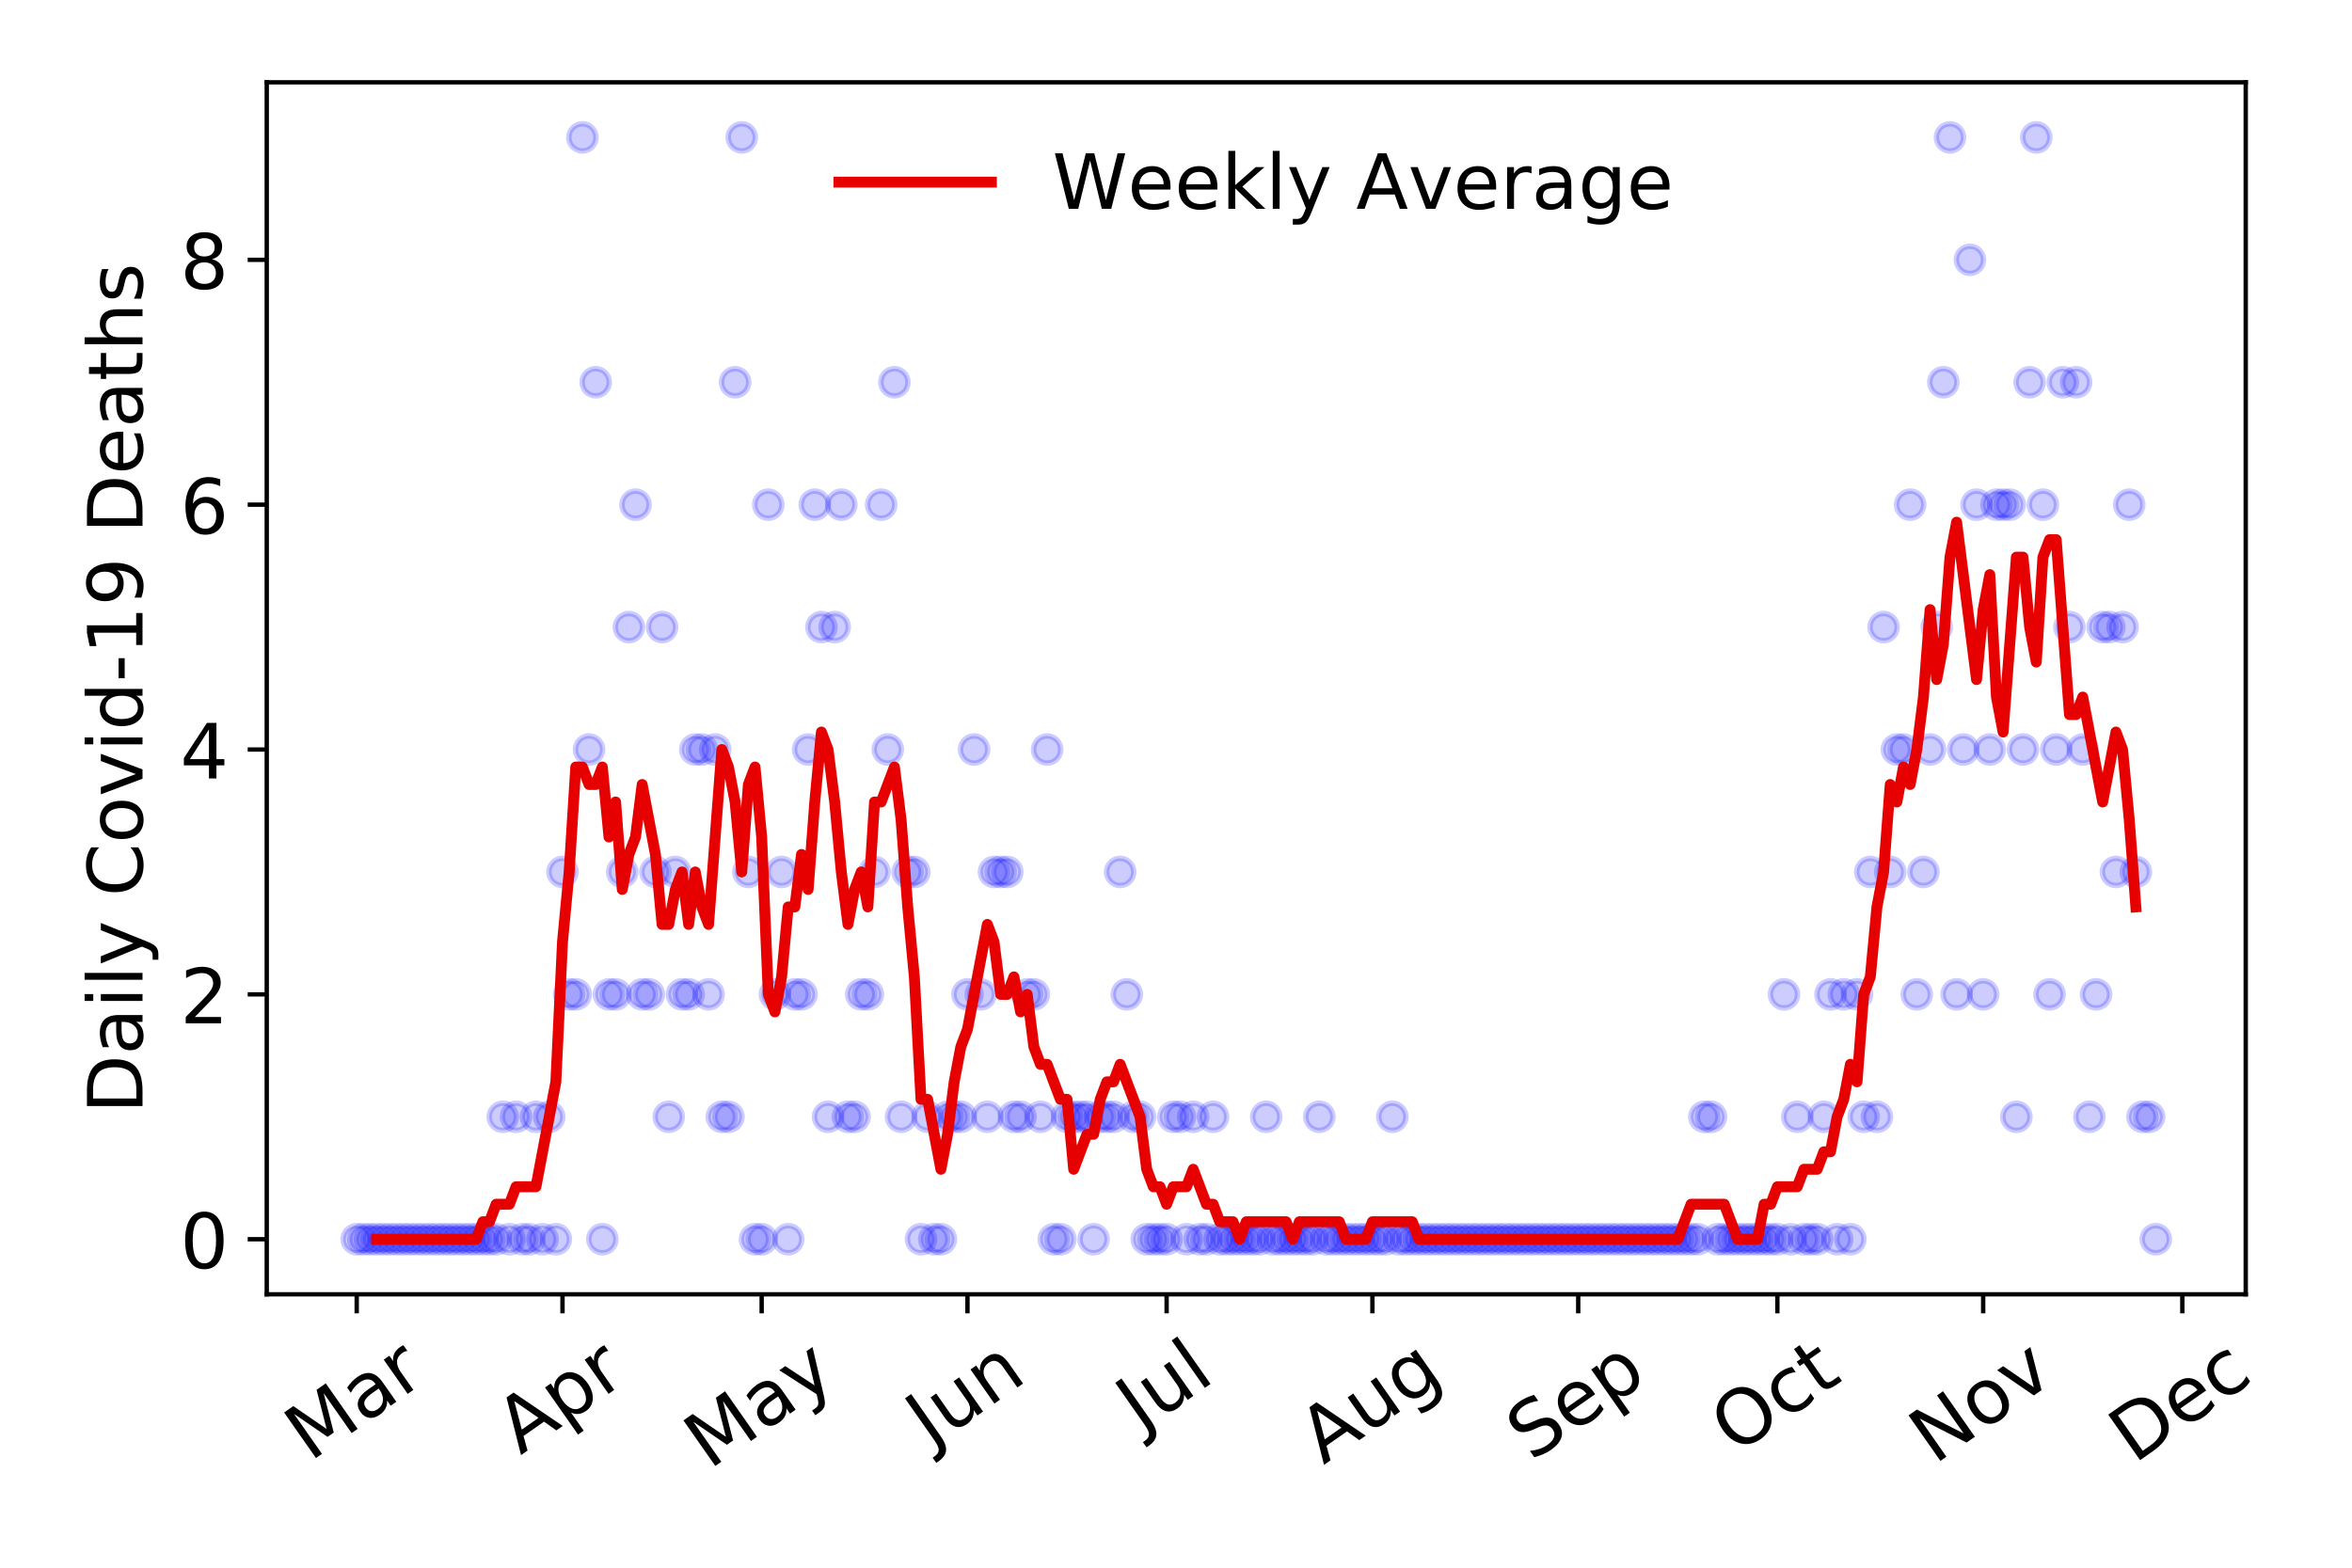 <?xml version="1.0" encoding="utf-8" standalone="no"?>
<!DOCTYPE svg PUBLIC "-//W3C//DTD SVG 1.1//EN"
  "http://www.w3.org/Graphics/SVG/1.1/DTD/svg11.dtd">
<!-- Created with matplotlib (https://matplotlib.org/) -->
<svg height="288pt" version="1.1" viewBox="0 0 432 288" width="432pt" xmlns="http://www.w3.org/2000/svg" xmlns:xlink="http://www.w3.org/1999/xlink">
 <defs>
  <style type="text/css">
*{stroke-linecap:butt;stroke-linejoin:round;}
  </style>
 </defs>
 <g id="figure_1">
  <g id="patch_1">
   <path d="M 0 288 
L 432 288 
L 432 0 
L 0 0 
z
" style="fill:#ffffff;"/>
  </g>
  <g id="axes_1">
   <g id="patch_2">
    <path d="M 48.995 237.778 
L 412.481 237.778 
L 412.481 15.12 
L 48.995 15.12 
z
" style="fill:#ffffff;"/>
   </g>
   <g id="matplotlib.axis_1">
    <g id="xtick_1">
     <g id="line2d_1">
      <defs>
       <path d="M 0 0 
L 0 3.5 
" id="m7d1fbb88c2" style="stroke:#000000;stroke-width:0.8;"/>
      </defs>
      <g>
       <use style="stroke:#000000;stroke-width:0.8;" x="65.517" xlink:href="#m7d1fbb88c2" y="237.778"/>
      </g>
     </g>
     <g id="text_1">
      <!-- Mar -->
      <defs>
       <path d="M 9.812 72.906 
L 24.516 72.906 
L 43.109 23.297 
L 61.812 72.906 
L 76.516 72.906 
L 76.516 0 
L 66.891 0 
L 66.891 64.016 
L 48.094 14.016 
L 38.188 14.016 
L 19.391 64.016 
L 19.391 0 
L 9.812 0 
z
" id="DejaVuSans-77"/>
       <path d="M 34.281 27.484 
Q 23.391 27.484 19.188 25 
Q 14.984 22.516 14.984 16.5 
Q 14.984 11.719 18.141 8.906 
Q 21.297 6.109 26.703 6.109 
Q 34.188 6.109 38.703 11.406 
Q 43.219 16.703 43.219 25.484 
L 43.219 27.484 
z
M 52.203 31.203 
L 52.203 0 
L 43.219 0 
L 43.219 8.297 
Q 40.141 3.328 35.547 0.953 
Q 30.953 -1.422 24.312 -1.422 
Q 15.922 -1.422 10.953 3.297 
Q 6 8.016 6 15.922 
Q 6 25.141 12.172 29.828 
Q 18.359 34.516 30.609 34.516 
L 43.219 34.516 
L 43.219 35.406 
Q 43.219 41.609 39.141 45 
Q 35.062 48.391 27.688 48.391 
Q 23 48.391 18.547 47.266 
Q 14.109 46.141 10.016 43.891 
L 10.016 52.203 
Q 14.938 54.109 19.578 55.047 
Q 24.219 56 28.609 56 
Q 40.484 56 46.344 49.844 
Q 52.203 43.703 52.203 31.203 
z
" id="DejaVuSans-97"/>
       <path d="M 41.109 46.297 
Q 39.594 47.172 37.812 47.578 
Q 36.031 48 33.891 48 
Q 26.266 48 22.188 43.047 
Q 18.109 38.094 18.109 28.812 
L 18.109 0 
L 9.078 0 
L 9.078 54.688 
L 18.109 54.688 
L 18.109 46.188 
Q 20.953 51.172 25.484 53.578 
Q 30.031 56 36.531 56 
Q 37.453 56 38.578 55.875 
Q 39.703 55.766 41.062 55.516 
z
" id="DejaVuSans-114"/>
      </defs>
      <g transform="translate(56.914 268.643)rotate(-35)scale(0.14 -0.14)">
       <use xlink:href="#DejaVuSans-77"/>
       <use x="86.279" xlink:href="#DejaVuSans-97"/>
       <use x="147.559" xlink:href="#DejaVuSans-114"/>
      </g>
     </g>
    </g>
    <g id="xtick_2">
     <g id="line2d_2">
      <g>
       <use style="stroke:#000000;stroke-width:0.8;" x="103.317" xlink:href="#m7d1fbb88c2" y="237.778"/>
      </g>
     </g>
     <g id="text_2">
      <!-- Apr -->
      <defs>
       <path d="M 34.188 63.188 
L 20.797 26.906 
L 47.609 26.906 
z
M 28.609 72.906 
L 39.797 72.906 
L 67.578 0 
L 57.328 0 
L 50.688 18.703 
L 17.828 18.703 
L 11.188 0 
L 0.781 0 
z
" id="DejaVuSans-65"/>
       <path d="M 18.109 8.203 
L 18.109 -20.797 
L 9.078 -20.797 
L 9.078 54.688 
L 18.109 54.688 
L 18.109 46.391 
Q 20.953 51.266 25.266 53.625 
Q 29.594 56 35.594 56 
Q 45.562 56 51.781 48.094 
Q 58.016 40.188 58.016 27.297 
Q 58.016 14.406 51.781 6.484 
Q 45.562 -1.422 35.594 -1.422 
Q 29.594 -1.422 25.266 0.953 
Q 20.953 3.328 18.109 8.203 
z
M 48.688 27.297 
Q 48.688 37.203 44.609 42.844 
Q 40.531 48.484 33.406 48.484 
Q 26.266 48.484 22.188 42.844 
Q 18.109 37.203 18.109 27.297 
Q 18.109 17.391 22.188 11.75 
Q 26.266 6.109 33.406 6.109 
Q 40.531 6.109 44.609 11.75 
Q 48.688 17.391 48.688 27.297 
z
" id="DejaVuSans-112"/>
      </defs>
      <g transform="translate(95.613 267.384)rotate(-35)scale(0.14 -0.14)">
       <use xlink:href="#DejaVuSans-65"/>
       <use x="68.408" xlink:href="#DejaVuSans-112"/>
       <use x="131.885" xlink:href="#DejaVuSans-114"/>
      </g>
     </g>
    </g>
    <g id="xtick_3">
     <g id="line2d_3">
      <g>
       <use style="stroke:#000000;stroke-width:0.8;" x="139.897" xlink:href="#m7d1fbb88c2" y="237.778"/>
      </g>
     </g>
     <g id="text_3">
      <!-- May -->
      <defs>
       <path d="M 32.172 -5.078 
Q 28.375 -14.844 24.75 -17.812 
Q 21.141 -20.797 15.094 -20.797 
L 7.906 -20.797 
L 7.906 -13.281 
L 13.188 -13.281 
Q 16.891 -13.281 18.938 -11.516 
Q 21 -9.766 23.484 -3.219 
L 25.094 0.875 
L 2.984 54.688 
L 12.5 54.688 
L 29.594 11.922 
L 46.688 54.688 
L 56.203 54.688 
z
" id="DejaVuSans-121"/>
      </defs>
      <g transform="translate(130.258 270.094)rotate(-35)scale(0.14 -0.14)">
       <use xlink:href="#DejaVuSans-77"/>
       <use x="86.279" xlink:href="#DejaVuSans-97"/>
       <use x="147.559" xlink:href="#DejaVuSans-121"/>
      </g>
     </g>
    </g>
    <g id="xtick_4">
     <g id="line2d_4">
      <g>
       <use style="stroke:#000000;stroke-width:0.8;" x="177.697" xlink:href="#m7d1fbb88c2" y="237.778"/>
      </g>
     </g>
     <g id="text_4">
      <!-- Jun -->
      <defs>
       <path d="M 9.812 72.906 
L 19.672 72.906 
L 19.672 5.078 
Q 19.672 -8.109 14.672 -14.062 
Q 9.672 -20.016 -1.422 -20.016 
L -5.172 -20.016 
L -5.172 -11.719 
L -2.094 -11.719 
Q 4.438 -11.719 7.125 -8.047 
Q 9.812 -4.391 9.812 5.078 
z
" id="DejaVuSans-74"/>
       <path d="M 8.5 21.578 
L 8.5 54.688 
L 17.484 54.688 
L 17.484 21.922 
Q 17.484 14.156 20.5 10.266 
Q 23.531 6.391 29.594 6.391 
Q 36.859 6.391 41.078 11.031 
Q 45.312 15.672 45.312 23.688 
L 45.312 54.688 
L 54.297 54.688 
L 54.297 0 
L 45.312 0 
L 45.312 8.406 
Q 42.047 3.422 37.719 1 
Q 33.406 -1.422 27.688 -1.422 
Q 18.266 -1.422 13.375 4.438 
Q 8.5 10.297 8.5 21.578 
z
M 31.109 56 
z
" id="DejaVuSans-117"/>
       <path d="M 54.891 33.016 
L 54.891 0 
L 45.906 0 
L 45.906 32.719 
Q 45.906 40.484 42.875 44.328 
Q 39.844 48.188 33.797 48.188 
Q 26.516 48.188 22.312 43.547 
Q 18.109 38.922 18.109 30.906 
L 18.109 0 
L 9.078 0 
L 9.078 54.688 
L 18.109 54.688 
L 18.109 46.188 
Q 21.344 51.125 25.703 53.562 
Q 30.078 56 35.797 56 
Q 45.219 56 50.047 50.172 
Q 54.891 44.344 54.891 33.016 
z
" id="DejaVuSans-110"/>
      </defs>
      <g transform="translate(170.953 266.039)rotate(-35)scale(0.14 -0.14)">
       <use xlink:href="#DejaVuSans-74"/>
       <use x="29.492" xlink:href="#DejaVuSans-117"/>
       <use x="92.871" xlink:href="#DejaVuSans-110"/>
      </g>
     </g>
    </g>
    <g id="xtick_5">
     <g id="line2d_5">
      <g>
       <use style="stroke:#000000;stroke-width:0.8;" x="214.277" xlink:href="#m7d1fbb88c2" y="237.778"/>
      </g>
     </g>
     <g id="text_5">
      <!-- Jul -->
      <defs>
       <path d="M 9.422 75.984 
L 18.406 75.984 
L 18.406 0 
L 9.422 0 
z
" id="DejaVuSans-108"/>
      </defs>
      <g transform="translate(209.574 263.181)rotate(-35)scale(0.14 -0.14)">
       <use xlink:href="#DejaVuSans-74"/>
       <use x="29.492" xlink:href="#DejaVuSans-117"/>
       <use x="92.871" xlink:href="#DejaVuSans-108"/>
      </g>
     </g>
    </g>
    <g id="xtick_6">
     <g id="line2d_6">
      <g>
       <use style="stroke:#000000;stroke-width:0.8;" x="252.076" xlink:href="#m7d1fbb88c2" y="237.778"/>
      </g>
     </g>
     <g id="text_6">
      <!-- Aug -->
      <defs>
       <path d="M 45.406 27.984 
Q 45.406 37.75 41.375 43.109 
Q 37.359 48.484 30.078 48.484 
Q 22.859 48.484 18.828 43.109 
Q 14.797 37.75 14.797 27.984 
Q 14.797 18.266 18.828 12.891 
Q 22.859 7.516 30.078 7.516 
Q 37.359 7.516 41.375 12.891 
Q 45.406 18.266 45.406 27.984 
z
M 54.391 6.781 
Q 54.391 -7.172 48.188 -13.984 
Q 42 -20.797 29.203 -20.797 
Q 24.469 -20.797 20.266 -20.094 
Q 16.062 -19.391 12.109 -17.922 
L 12.109 -9.188 
Q 16.062 -11.328 19.922 -12.344 
Q 23.781 -13.375 27.781 -13.375 
Q 36.625 -13.375 41.016 -8.766 
Q 45.406 -4.156 45.406 5.172 
L 45.406 9.625 
Q 42.625 4.781 38.281 2.391 
Q 33.938 0 27.875 0 
Q 17.828 0 11.672 7.656 
Q 5.516 15.328 5.516 27.984 
Q 5.516 40.672 11.672 48.328 
Q 17.828 56 27.875 56 
Q 33.938 56 38.281 53.609 
Q 42.625 51.219 45.406 46.391 
L 45.406 54.688 
L 54.391 54.688 
z
" id="DejaVuSans-103"/>
      </defs>
      <g transform="translate(243.096 269.172)rotate(-35)scale(0.14 -0.14)">
       <use xlink:href="#DejaVuSans-65"/>
       <use x="68.408" xlink:href="#DejaVuSans-117"/>
       <use x="131.787" xlink:href="#DejaVuSans-103"/>
      </g>
     </g>
    </g>
    <g id="xtick_7">
     <g id="line2d_7">
      <g>
       <use style="stroke:#000000;stroke-width:0.8;" x="289.876" xlink:href="#m7d1fbb88c2" y="237.778"/>
      </g>
     </g>
     <g id="text_7">
      <!-- Sep -->
      <defs>
       <path d="M 53.516 70.516 
L 53.516 60.891 
Q 47.906 63.578 42.922 64.891 
Q 37.938 66.219 33.297 66.219 
Q 25.25 66.219 20.875 63.094 
Q 16.5 59.969 16.5 54.203 
Q 16.5 49.359 19.406 46.891 
Q 22.312 44.438 30.422 42.922 
L 36.375 41.703 
Q 47.406 39.594 52.656 34.297 
Q 57.906 29 57.906 20.125 
Q 57.906 9.516 50.797 4.047 
Q 43.703 -1.422 29.984 -1.422 
Q 24.812 -1.422 18.969 -0.25 
Q 13.141 0.922 6.891 3.219 
L 6.891 13.375 
Q 12.891 10.016 18.656 8.297 
Q 24.422 6.594 29.984 6.594 
Q 38.422 6.594 43.016 9.906 
Q 47.609 13.234 47.609 19.391 
Q 47.609 24.75 44.312 27.781 
Q 41.016 30.812 33.5 32.328 
L 27.484 33.5 
Q 16.453 35.688 11.516 40.375 
Q 6.594 45.062 6.594 53.422 
Q 6.594 63.094 13.406 68.656 
Q 20.219 74.219 32.172 74.219 
Q 37.312 74.219 42.625 73.281 
Q 47.953 72.359 53.516 70.516 
z
" id="DejaVuSans-83"/>
       <path d="M 56.203 29.594 
L 56.203 25.203 
L 14.891 25.203 
Q 15.484 15.922 20.484 11.062 
Q 25.484 6.203 34.422 6.203 
Q 39.594 6.203 44.453 7.469 
Q 49.312 8.734 54.109 11.281 
L 54.109 2.781 
Q 49.266 0.734 44.188 -0.344 
Q 39.109 -1.422 33.891 -1.422 
Q 20.797 -1.422 13.156 6.188 
Q 5.516 13.812 5.516 26.812 
Q 5.516 40.234 12.766 48.109 
Q 20.016 56 32.328 56 
Q 43.359 56 49.781 48.891 
Q 56.203 41.797 56.203 29.594 
z
M 47.219 32.234 
Q 47.125 39.594 43.094 43.984 
Q 39.062 48.391 32.422 48.391 
Q 24.906 48.391 20.391 44.141 
Q 15.875 39.891 15.188 32.172 
z
" id="DejaVuSans-101"/>
      </defs>
      <g transform="translate(281.283 268.629)rotate(-35)scale(0.14 -0.14)">
       <use xlink:href="#DejaVuSans-83"/>
       <use x="63.477" xlink:href="#DejaVuSans-101"/>
       <use x="125" xlink:href="#DejaVuSans-112"/>
      </g>
     </g>
    </g>
    <g id="xtick_8">
     <g id="line2d_8">
      <g>
       <use style="stroke:#000000;stroke-width:0.8;" x="326.456" xlink:href="#m7d1fbb88c2" y="237.778"/>
      </g>
     </g>
     <g id="text_8">
      <!-- Oct -->
      <defs>
       <path d="M 39.406 66.219 
Q 28.656 66.219 22.328 58.203 
Q 16.016 50.203 16.016 36.375 
Q 16.016 22.609 22.328 14.594 
Q 28.656 6.594 39.406 6.594 
Q 50.141 6.594 56.422 14.594 
Q 62.703 22.609 62.703 36.375 
Q 62.703 50.203 56.422 58.203 
Q 50.141 66.219 39.406 66.219 
z
M 39.406 74.219 
Q 54.734 74.219 63.906 63.938 
Q 73.094 53.656 73.094 36.375 
Q 73.094 19.141 63.906 8.859 
Q 54.734 -1.422 39.406 -1.422 
Q 24.031 -1.422 14.812 8.828 
Q 5.609 19.094 5.609 36.375 
Q 5.609 53.656 14.812 63.938 
Q 24.031 74.219 39.406 74.219 
z
" id="DejaVuSans-79"/>
       <path d="M 48.781 52.594 
L 48.781 44.188 
Q 44.969 46.297 41.141 47.344 
Q 37.312 48.391 33.406 48.391 
Q 24.656 48.391 19.812 42.844 
Q 14.984 37.312 14.984 27.297 
Q 14.984 17.281 19.812 11.734 
Q 24.656 6.203 33.406 6.203 
Q 37.312 6.203 41.141 7.25 
Q 44.969 8.297 48.781 10.406 
L 48.781 2.094 
Q 45.016 0.344 40.984 -0.531 
Q 36.969 -1.422 32.422 -1.422 
Q 20.062 -1.422 12.781 6.344 
Q 5.516 14.109 5.516 27.297 
Q 5.516 40.672 12.859 48.328 
Q 20.219 56 33.016 56 
Q 37.156 56 41.109 55.141 
Q 45.062 54.297 48.781 52.594 
z
" id="DejaVuSans-99"/>
       <path d="M 18.312 70.219 
L 18.312 54.688 
L 36.812 54.688 
L 36.812 47.703 
L 18.312 47.703 
L 18.312 18.016 
Q 18.312 11.328 20.141 9.422 
Q 21.969 7.516 27.594 7.516 
L 36.812 7.516 
L 36.812 0 
L 27.594 0 
Q 17.188 0 13.234 3.875 
Q 9.281 7.766 9.281 18.016 
L 9.281 47.703 
L 2.688 47.703 
L 2.688 54.688 
L 9.281 54.688 
L 9.281 70.219 
z
" id="DejaVuSans-116"/>
      </defs>
      <g transform="translate(318.758 267.377)rotate(-35)scale(0.14 -0.14)">
       <use xlink:href="#DejaVuSans-79"/>
       <use x="78.711" xlink:href="#DejaVuSans-99"/>
       <use x="133.691" xlink:href="#DejaVuSans-116"/>
      </g>
     </g>
    </g>
    <g id="xtick_9">
     <g id="line2d_9">
      <g>
       <use style="stroke:#000000;stroke-width:0.8;" x="364.256" xlink:href="#m7d1fbb88c2" y="237.778"/>
      </g>
     </g>
     <g id="text_9">
      <!-- Nov -->
      <defs>
       <path d="M 9.812 72.906 
L 23.094 72.906 
L 55.422 11.922 
L 55.422 72.906 
L 64.984 72.906 
L 64.984 0 
L 51.703 0 
L 19.391 60.984 
L 19.391 0 
L 9.812 0 
z
" id="DejaVuSans-78"/>
       <path d="M 30.609 48.391 
Q 23.391 48.391 19.188 42.75 
Q 14.984 37.109 14.984 27.297 
Q 14.984 17.484 19.156 11.844 
Q 23.344 6.203 30.609 6.203 
Q 37.797 6.203 41.984 11.859 
Q 46.188 17.531 46.188 27.297 
Q 46.188 37.016 41.984 42.703 
Q 37.797 48.391 30.609 48.391 
z
M 30.609 56 
Q 42.328 56 49.016 48.375 
Q 55.719 40.766 55.719 27.297 
Q 55.719 13.875 49.016 6.219 
Q 42.328 -1.422 30.609 -1.422 
Q 18.844 -1.422 12.172 6.219 
Q 5.516 13.875 5.516 27.297 
Q 5.516 40.766 12.172 48.375 
Q 18.844 56 30.609 56 
z
" id="DejaVuSans-111"/>
       <path d="M 2.984 54.688 
L 12.5 54.688 
L 29.594 8.797 
L 46.688 54.688 
L 56.203 54.688 
L 35.688 0 
L 23.484 0 
z
" id="DejaVuSans-118"/>
      </defs>
      <g transform="translate(355.28 269.166)rotate(-35)scale(0.14 -0.14)">
       <use xlink:href="#DejaVuSans-78"/>
       <use x="74.805" xlink:href="#DejaVuSans-111"/>
       <use x="135.986" xlink:href="#DejaVuSans-118"/>
      </g>
     </g>
    </g>
    <g id="xtick_10">
     <g id="line2d_10">
      <g>
       <use style="stroke:#000000;stroke-width:0.8;" x="400.836" xlink:href="#m7d1fbb88c2" y="237.778"/>
      </g>
     </g>
     <g id="text_10">
      <!-- Dec -->
      <defs>
       <path d="M 19.672 64.797 
L 19.672 8.109 
L 31.594 8.109 
Q 46.688 8.109 53.688 14.938 
Q 60.688 21.781 60.688 36.531 
Q 60.688 51.172 53.688 57.984 
Q 46.688 64.797 31.594 64.797 
z
M 9.812 72.906 
L 30.078 72.906 
Q 51.266 72.906 61.172 64.094 
Q 71.094 55.281 71.094 36.531 
Q 71.094 17.672 61.125 8.828 
Q 51.172 0 30.078 0 
L 9.812 0 
z
" id="DejaVuSans-68"/>
      </defs>
      <g transform="translate(391.956 269.032)rotate(-35)scale(0.14 -0.14)">
       <use xlink:href="#DejaVuSans-68"/>
       <use x="77.002" xlink:href="#DejaVuSans-101"/>
       <use x="138.525" xlink:href="#DejaVuSans-99"/>
      </g>
     </g>
    </g>
   </g>
   <g id="matplotlib.axis_2">
    <g id="ytick_1">
     <g id="line2d_11">
      <defs>
       <path d="M 0 0 
L -3.5 0 
" id="m0ddb4001fd" style="stroke:#000000;stroke-width:0.8;"/>
      </defs>
      <g>
       <use style="stroke:#000000;stroke-width:0.8;" x="48.995" xlink:href="#m0ddb4001fd" y="227.657"/>
      </g>
     </g>
     <g id="text_11">
      <!-- 0 -->
      <defs>
       <path d="M 31.781 66.406 
Q 24.172 66.406 20.328 58.906 
Q 16.5 51.422 16.5 36.375 
Q 16.5 21.391 20.328 13.891 
Q 24.172 6.391 31.781 6.391 
Q 39.453 6.391 43.281 13.891 
Q 47.125 21.391 47.125 36.375 
Q 47.125 51.422 43.281 58.906 
Q 39.453 66.406 31.781 66.406 
z
M 31.781 74.219 
Q 44.047 74.219 50.516 64.516 
Q 56.984 54.828 56.984 36.375 
Q 56.984 17.969 50.516 8.266 
Q 44.047 -1.422 31.781 -1.422 
Q 19.531 -1.422 13.062 8.266 
Q 6.594 17.969 6.594 36.375 
Q 6.594 54.828 13.062 64.516 
Q 19.531 74.219 31.781 74.219 
z
" id="DejaVuSans-48"/>
      </defs>
      <g transform="translate(33.087 232.976)scale(0.14 -0.14)">
       <use xlink:href="#DejaVuSans-48"/>
      </g>
     </g>
    </g>
    <g id="ytick_2">
     <g id="line2d_12">
      <g>
       <use style="stroke:#000000;stroke-width:0.8;" x="48.995" xlink:href="#m0ddb4001fd" y="182.676"/>
      </g>
     </g>
     <g id="text_12">
      <!-- 2 -->
      <defs>
       <path d="M 19.188 8.297 
L 53.609 8.297 
L 53.609 0 
L 7.328 0 
L 7.328 8.297 
Q 12.938 14.109 22.625 23.891 
Q 32.328 33.688 34.812 36.531 
Q 39.547 41.844 41.422 45.531 
Q 43.312 49.219 43.312 52.781 
Q 43.312 58.594 39.234 62.25 
Q 35.156 65.922 28.609 65.922 
Q 23.969 65.922 18.812 64.312 
Q 13.672 62.703 7.812 59.422 
L 7.812 69.391 
Q 13.766 71.781 18.938 73 
Q 24.125 74.219 28.422 74.219 
Q 39.75 74.219 46.484 68.547 
Q 53.219 62.891 53.219 53.422 
Q 53.219 48.922 51.531 44.891 
Q 49.859 40.875 45.406 35.406 
Q 44.188 33.984 37.641 27.219 
Q 31.109 20.453 19.188 8.297 
z
" id="DejaVuSans-50"/>
      </defs>
      <g transform="translate(33.087 187.995)scale(0.14 -0.14)">
       <use xlink:href="#DejaVuSans-50"/>
      </g>
     </g>
    </g>
    <g id="ytick_3">
     <g id="line2d_13">
      <g>
       <use style="stroke:#000000;stroke-width:0.8;" x="48.995" xlink:href="#m0ddb4001fd" y="137.694"/>
      </g>
     </g>
     <g id="text_13">
      <!-- 4 -->
      <defs>
       <path d="M 37.797 64.312 
L 12.891 25.391 
L 37.797 25.391 
z
M 35.203 72.906 
L 47.609 72.906 
L 47.609 25.391 
L 58.016 25.391 
L 58.016 17.188 
L 47.609 17.188 
L 47.609 0 
L 37.797 0 
L 37.797 17.188 
L 4.891 17.188 
L 4.891 26.703 
z
" id="DejaVuSans-52"/>
      </defs>
      <g transform="translate(33.087 143.013)scale(0.14 -0.14)">
       <use xlink:href="#DejaVuSans-52"/>
      </g>
     </g>
    </g>
    <g id="ytick_4">
     <g id="line2d_14">
      <g>
       <use style="stroke:#000000;stroke-width:0.8;" x="48.995" xlink:href="#m0ddb4001fd" y="92.713"/>
      </g>
     </g>
     <g id="text_14">
      <!-- 6 -->
      <defs>
       <path d="M 33.016 40.375 
Q 26.375 40.375 22.484 35.828 
Q 18.609 31.297 18.609 23.391 
Q 18.609 15.531 22.484 10.953 
Q 26.375 6.391 33.016 6.391 
Q 39.656 6.391 43.531 10.953 
Q 47.406 15.531 47.406 23.391 
Q 47.406 31.297 43.531 35.828 
Q 39.656 40.375 33.016 40.375 
z
M 52.594 71.297 
L 52.594 62.312 
Q 48.875 64.062 45.094 64.984 
Q 41.312 65.922 37.594 65.922 
Q 27.828 65.922 22.672 59.328 
Q 17.531 52.734 16.797 39.406 
Q 19.672 43.656 24.016 45.922 
Q 28.375 48.188 33.594 48.188 
Q 44.578 48.188 50.953 41.516 
Q 57.328 34.859 57.328 23.391 
Q 57.328 12.156 50.688 5.359 
Q 44.047 -1.422 33.016 -1.422 
Q 20.359 -1.422 13.672 8.266 
Q 6.984 17.969 6.984 36.375 
Q 6.984 53.656 15.188 63.938 
Q 23.391 74.219 37.203 74.219 
Q 40.922 74.219 44.703 73.484 
Q 48.484 72.75 52.594 71.297 
z
" id="DejaVuSans-54"/>
      </defs>
      <g transform="translate(33.087 98.032)scale(0.14 -0.14)">
       <use xlink:href="#DejaVuSans-54"/>
      </g>
     </g>
    </g>
    <g id="ytick_5">
     <g id="line2d_15">
      <g>
       <use style="stroke:#000000;stroke-width:0.8;" x="48.995" xlink:href="#m0ddb4001fd" y="47.732"/>
      </g>
     </g>
     <g id="text_15">
      <!-- 8 -->
      <defs>
       <path d="M 31.781 34.625 
Q 24.75 34.625 20.719 30.859 
Q 16.703 27.094 16.703 20.516 
Q 16.703 13.922 20.719 10.156 
Q 24.75 6.391 31.781 6.391 
Q 38.812 6.391 42.859 10.172 
Q 46.922 13.969 46.922 20.516 
Q 46.922 27.094 42.891 30.859 
Q 38.875 34.625 31.781 34.625 
z
M 21.922 38.812 
Q 15.578 40.375 12.031 44.719 
Q 8.5 49.078 8.5 55.328 
Q 8.5 64.062 14.719 69.141 
Q 20.953 74.219 31.781 74.219 
Q 42.672 74.219 48.875 69.141 
Q 55.078 64.062 55.078 55.328 
Q 55.078 49.078 51.531 44.719 
Q 48 40.375 41.703 38.812 
Q 48.828 37.156 52.797 32.312 
Q 56.781 27.484 56.781 20.516 
Q 56.781 9.906 50.312 4.234 
Q 43.844 -1.422 31.781 -1.422 
Q 19.734 -1.422 13.25 4.234 
Q 6.781 9.906 6.781 20.516 
Q 6.781 27.484 10.781 32.312 
Q 14.797 37.156 21.922 38.812 
z
M 18.312 54.391 
Q 18.312 48.734 21.844 45.562 
Q 25.391 42.391 31.781 42.391 
Q 38.141 42.391 41.719 45.562 
Q 45.312 48.734 45.312 54.391 
Q 45.312 60.062 41.719 63.234 
Q 38.141 66.406 31.781 66.406 
Q 25.391 66.406 21.844 63.234 
Q 18.312 60.062 18.312 54.391 
z
" id="DejaVuSans-56"/>
      </defs>
      <g transform="translate(33.087 53.05)scale(0.14 -0.14)">
       <use xlink:href="#DejaVuSans-56"/>
      </g>
     </g>
    </g>
    <g id="text_16">
     <!-- Daily Covid-19 Deaths -->
     <defs>
      <path d="M 9.422 54.688 
L 18.406 54.688 
L 18.406 0 
L 9.422 0 
z
M 9.422 75.984 
L 18.406 75.984 
L 18.406 64.594 
L 9.422 64.594 
z
" id="DejaVuSans-105"/>
      <path id="DejaVuSans-32"/>
      <path d="M 64.406 67.281 
L 64.406 56.891 
Q 59.422 61.531 53.781 63.812 
Q 48.141 66.109 41.797 66.109 
Q 29.297 66.109 22.656 58.469 
Q 16.016 50.828 16.016 36.375 
Q 16.016 21.969 22.656 14.328 
Q 29.297 6.688 41.797 6.688 
Q 48.141 6.688 53.781 8.984 
Q 59.422 11.281 64.406 15.922 
L 64.406 5.609 
Q 59.234 2.094 53.438 0.328 
Q 47.656 -1.422 41.219 -1.422 
Q 24.656 -1.422 15.125 8.703 
Q 5.609 18.844 5.609 36.375 
Q 5.609 53.953 15.125 64.078 
Q 24.656 74.219 41.219 74.219 
Q 47.75 74.219 53.531 72.484 
Q 59.328 70.75 64.406 67.281 
z
" id="DejaVuSans-67"/>
      <path d="M 45.406 46.391 
L 45.406 75.984 
L 54.391 75.984 
L 54.391 0 
L 45.406 0 
L 45.406 8.203 
Q 42.578 3.328 38.25 0.953 
Q 33.938 -1.422 27.875 -1.422 
Q 17.969 -1.422 11.734 6.484 
Q 5.516 14.406 5.516 27.297 
Q 5.516 40.188 11.734 48.094 
Q 17.969 56 27.875 56 
Q 33.938 56 38.25 53.625 
Q 42.578 51.266 45.406 46.391 
z
M 14.797 27.297 
Q 14.797 17.391 18.875 11.75 
Q 22.953 6.109 30.078 6.109 
Q 37.203 6.109 41.297 11.75 
Q 45.406 17.391 45.406 27.297 
Q 45.406 37.203 41.297 42.844 
Q 37.203 48.484 30.078 48.484 
Q 22.953 48.484 18.875 42.844 
Q 14.797 37.203 14.797 27.297 
z
" id="DejaVuSans-100"/>
      <path d="M 4.891 31.391 
L 31.203 31.391 
L 31.203 23.391 
L 4.891 23.391 
z
" id="DejaVuSans-45"/>
      <path d="M 12.406 8.297 
L 28.516 8.297 
L 28.516 63.922 
L 10.984 60.406 
L 10.984 69.391 
L 28.422 72.906 
L 38.281 72.906 
L 38.281 8.297 
L 54.391 8.297 
L 54.391 0 
L 12.406 0 
z
" id="DejaVuSans-49"/>
      <path d="M 10.984 1.516 
L 10.984 10.5 
Q 14.703 8.734 18.5 7.812 
Q 22.312 6.891 25.984 6.891 
Q 35.75 6.891 40.891 13.453 
Q 46.047 20.016 46.781 33.406 
Q 43.953 29.203 39.594 26.953 
Q 35.25 24.703 29.984 24.703 
Q 19.047 24.703 12.672 31.312 
Q 6.297 37.938 6.297 49.422 
Q 6.297 60.641 12.938 67.422 
Q 19.578 74.219 30.609 74.219 
Q 43.266 74.219 49.922 64.516 
Q 56.594 54.828 56.594 36.375 
Q 56.594 19.141 48.406 8.859 
Q 40.234 -1.422 26.422 -1.422 
Q 22.703 -1.422 18.891 -0.688 
Q 15.094 0.047 10.984 1.516 
z
M 30.609 32.422 
Q 37.25 32.422 41.125 36.953 
Q 45.016 41.5 45.016 49.422 
Q 45.016 57.281 41.125 61.844 
Q 37.25 66.406 30.609 66.406 
Q 23.969 66.406 20.094 61.844 
Q 16.219 57.281 16.219 49.422 
Q 16.219 41.5 20.094 36.953 
Q 23.969 32.422 30.609 32.422 
z
" id="DejaVuSans-57"/>
      <path d="M 54.891 33.016 
L 54.891 0 
L 45.906 0 
L 45.906 32.719 
Q 45.906 40.484 42.875 44.328 
Q 39.844 48.188 33.797 48.188 
Q 26.516 48.188 22.312 43.547 
Q 18.109 38.922 18.109 30.906 
L 18.109 0 
L 9.078 0 
L 9.078 75.984 
L 18.109 75.984 
L 18.109 46.188 
Q 21.344 51.125 25.703 53.562 
Q 30.078 56 35.797 56 
Q 45.219 56 50.047 50.172 
Q 54.891 44.344 54.891 33.016 
z
" id="DejaVuSans-104"/>
      <path d="M 44.281 53.078 
L 44.281 44.578 
Q 40.484 46.531 36.375 47.5 
Q 32.281 48.484 27.875 48.484 
Q 21.188 48.484 17.844 46.438 
Q 14.5 44.391 14.5 40.281 
Q 14.5 37.156 16.891 35.375 
Q 19.281 33.594 26.516 31.984 
L 29.594 31.297 
Q 39.156 29.25 43.188 25.516 
Q 47.219 21.781 47.219 15.094 
Q 47.219 7.469 41.188 3.016 
Q 35.156 -1.422 24.609 -1.422 
Q 20.219 -1.422 15.453 -0.562 
Q 10.688 0.297 5.422 2 
L 5.422 11.281 
Q 10.406 8.688 15.234 7.391 
Q 20.062 6.109 24.812 6.109 
Q 31.156 6.109 34.562 8.281 
Q 37.984 10.453 37.984 14.406 
Q 37.984 18.062 35.516 20.016 
Q 33.062 21.969 24.703 23.781 
L 21.578 24.516 
Q 13.234 26.266 9.516 29.906 
Q 5.812 33.547 5.812 39.891 
Q 5.812 47.609 11.281 51.797 
Q 16.75 56 26.812 56 
Q 31.781 56 36.172 55.266 
Q 40.578 54.547 44.281 53.078 
z
" id="DejaVuSans-115"/>
     </defs>
     <g transform="translate(26.176 204.56)rotate(-90)scale(0.14 -0.14)">
      <use xlink:href="#DejaVuSans-68"/>
      <use x="77.002" xlink:href="#DejaVuSans-97"/>
      <use x="138.281" xlink:href="#DejaVuSans-105"/>
      <use x="166.064" xlink:href="#DejaVuSans-108"/>
      <use x="193.848" xlink:href="#DejaVuSans-121"/>
      <use x="253.027" xlink:href="#DejaVuSans-32"/>
      <use x="284.814" xlink:href="#DejaVuSans-67"/>
      <use x="354.639" xlink:href="#DejaVuSans-111"/>
      <use x="415.82" xlink:href="#DejaVuSans-118"/>
      <use x="475" xlink:href="#DejaVuSans-105"/>
      <use x="502.783" xlink:href="#DejaVuSans-100"/>
      <use x="566.26" xlink:href="#DejaVuSans-45"/>
      <use x="602.344" xlink:href="#DejaVuSans-49"/>
      <use x="665.967" xlink:href="#DejaVuSans-57"/>
      <use x="729.59" xlink:href="#DejaVuSans-32"/>
      <use x="761.377" xlink:href="#DejaVuSans-68"/>
      <use x="838.379" xlink:href="#DejaVuSans-101"/>
      <use x="899.902" xlink:href="#DejaVuSans-97"/>
      <use x="961.182" xlink:href="#DejaVuSans-116"/>
      <use x="1000.391" xlink:href="#DejaVuSans-104"/>
      <use x="1063.77" xlink:href="#DejaVuSans-115"/>
     </g>
    </g>
   </g>
   <g id="line2d_16">
    <defs>
     <path d="M 0 2.5 
C 0.663 2.5 1.299 2.237 1.768 1.768 
C 2.237 1.299 2.5 0.663 2.5 0 
C 2.5 -0.663 2.237 -1.299 1.768 -1.768 
C 1.299 -2.237 0.663 -2.5 0 -2.5 
C -0.663 -2.5 -1.299 -2.237 -1.768 -1.768 
C -2.237 -1.299 -2.5 -0.663 -2.5 0 
C -2.5 0.663 -2.237 1.299 -1.768 1.768 
C -1.299 2.237 -0.663 2.5 0 2.5 
z
" id="mf31b174545" style="stroke:#0000ff;stroke-opacity:0.2;"/>
    </defs>
    <g clip-path="url(#p388fb64897)">
     <use style="fill:#0000ff;fill-opacity:0.2;stroke:#0000ff;stroke-opacity:0.2;" x="65.517" xlink:href="#mf31b174545" y="227.657"/>
     <use style="fill:#0000ff;fill-opacity:0.2;stroke:#0000ff;stroke-opacity:0.2;" x="66.736" xlink:href="#mf31b174545" y="227.657"/>
     <use style="fill:#0000ff;fill-opacity:0.2;stroke:#0000ff;stroke-opacity:0.2;" x="67.956" xlink:href="#mf31b174545" y="227.657"/>
     <use style="fill:#0000ff;fill-opacity:0.2;stroke:#0000ff;stroke-opacity:0.2;" x="69.175" xlink:href="#mf31b174545" y="227.657"/>
     <use style="fill:#0000ff;fill-opacity:0.2;stroke:#0000ff;stroke-opacity:0.2;" x="70.394" xlink:href="#mf31b174545" y="227.657"/>
     <use style="fill:#0000ff;fill-opacity:0.2;stroke:#0000ff;stroke-opacity:0.2;" x="71.614" xlink:href="#mf31b174545" y="227.657"/>
     <use style="fill:#0000ff;fill-opacity:0.2;stroke:#0000ff;stroke-opacity:0.2;" x="72.833" xlink:href="#mf31b174545" y="227.657"/>
     <use style="fill:#0000ff;fill-opacity:0.2;stroke:#0000ff;stroke-opacity:0.2;" x="74.052" xlink:href="#mf31b174545" y="227.657"/>
     <use style="fill:#0000ff;fill-opacity:0.2;stroke:#0000ff;stroke-opacity:0.2;" x="75.272" xlink:href="#mf31b174545" y="227.657"/>
     <use style="fill:#0000ff;fill-opacity:0.2;stroke:#0000ff;stroke-opacity:0.2;" x="76.491" xlink:href="#mf31b174545" y="227.657"/>
     <use style="fill:#0000ff;fill-opacity:0.2;stroke:#0000ff;stroke-opacity:0.2;" x="77.711" xlink:href="#mf31b174545" y="227.657"/>
     <use style="fill:#0000ff;fill-opacity:0.2;stroke:#0000ff;stroke-opacity:0.2;" x="78.93" xlink:href="#mf31b174545" y="227.657"/>
     <use style="fill:#0000ff;fill-opacity:0.2;stroke:#0000ff;stroke-opacity:0.2;" x="80.149" xlink:href="#mf31b174545" y="227.657"/>
     <use style="fill:#0000ff;fill-opacity:0.2;stroke:#0000ff;stroke-opacity:0.2;" x="81.369" xlink:href="#mf31b174545" y="227.657"/>
     <use style="fill:#0000ff;fill-opacity:0.2;stroke:#0000ff;stroke-opacity:0.2;" x="82.588" xlink:href="#mf31b174545" y="227.657"/>
     <use style="fill:#0000ff;fill-opacity:0.2;stroke:#0000ff;stroke-opacity:0.2;" x="83.807" xlink:href="#mf31b174545" y="227.657"/>
     <use style="fill:#0000ff;fill-opacity:0.2;stroke:#0000ff;stroke-opacity:0.2;" x="85.027" xlink:href="#mf31b174545" y="227.657"/>
     <use style="fill:#0000ff;fill-opacity:0.2;stroke:#0000ff;stroke-opacity:0.2;" x="86.246" xlink:href="#mf31b174545" y="227.657"/>
     <use style="fill:#0000ff;fill-opacity:0.2;stroke:#0000ff;stroke-opacity:0.2;" x="87.465" xlink:href="#mf31b174545" y="227.657"/>
     <use style="fill:#0000ff;fill-opacity:0.2;stroke:#0000ff;stroke-opacity:0.2;" x="88.685" xlink:href="#mf31b174545" y="227.657"/>
     <use style="fill:#0000ff;fill-opacity:0.2;stroke:#0000ff;stroke-opacity:0.2;" x="89.904" xlink:href="#mf31b174545" y="227.657"/>
     <use style="fill:#0000ff;fill-opacity:0.2;stroke:#0000ff;stroke-opacity:0.2;" x="91.123" xlink:href="#mf31b174545" y="227.657"/>
     <use style="fill:#0000ff;fill-opacity:0.2;stroke:#0000ff;stroke-opacity:0.2;" x="92.343" xlink:href="#mf31b174545" y="205.167"/>
     <use style="fill:#0000ff;fill-opacity:0.2;stroke:#0000ff;stroke-opacity:0.2;" x="93.562" xlink:href="#mf31b174545" y="227.657"/>
     <use style="fill:#0000ff;fill-opacity:0.2;stroke:#0000ff;stroke-opacity:0.2;" x="94.781" xlink:href="#mf31b174545" y="205.167"/>
     <use style="fill:#0000ff;fill-opacity:0.2;stroke:#0000ff;stroke-opacity:0.2;" x="96.001" xlink:href="#mf31b174545" y="227.657"/>
     <use style="fill:#0000ff;fill-opacity:0.2;stroke:#0000ff;stroke-opacity:0.2;" x="97.22" xlink:href="#mf31b174545" y="227.657"/>
     <use style="fill:#0000ff;fill-opacity:0.2;stroke:#0000ff;stroke-opacity:0.2;" x="98.439" xlink:href="#mf31b174545" y="205.167"/>
     <use style="fill:#0000ff;fill-opacity:0.2;stroke:#0000ff;stroke-opacity:0.2;" x="99.659" xlink:href="#mf31b174545" y="227.657"/>
     <use style="fill:#0000ff;fill-opacity:0.2;stroke:#0000ff;stroke-opacity:0.2;" x="100.878" xlink:href="#mf31b174545" y="205.167"/>
     <use style="fill:#0000ff;fill-opacity:0.2;stroke:#0000ff;stroke-opacity:0.2;" x="102.097" xlink:href="#mf31b174545" y="227.657"/>
     <use style="fill:#0000ff;fill-opacity:0.2;stroke:#0000ff;stroke-opacity:0.2;" x="103.317" xlink:href="#mf31b174545" y="160.185"/>
     <use style="fill:#0000ff;fill-opacity:0.2;stroke:#0000ff;stroke-opacity:0.2;" x="104.536" xlink:href="#mf31b174545" y="182.676"/>
     <use style="fill:#0000ff;fill-opacity:0.2;stroke:#0000ff;stroke-opacity:0.2;" x="105.755" xlink:href="#mf31b174545" y="182.676"/>
     <use style="fill:#0000ff;fill-opacity:0.2;stroke:#0000ff;stroke-opacity:0.2;" x="106.975" xlink:href="#mf31b174545" y="25.241"/>
     <use style="fill:#0000ff;fill-opacity:0.2;stroke:#0000ff;stroke-opacity:0.2;" x="108.194" xlink:href="#mf31b174545" y="137.694"/>
     <use style="fill:#0000ff;fill-opacity:0.2;stroke:#0000ff;stroke-opacity:0.2;" x="109.413" xlink:href="#mf31b174545" y="70.222"/>
     <use style="fill:#0000ff;fill-opacity:0.2;stroke:#0000ff;stroke-opacity:0.2;" x="110.633" xlink:href="#mf31b174545" y="227.657"/>
     <use style="fill:#0000ff;fill-opacity:0.2;stroke:#0000ff;stroke-opacity:0.2;" x="111.852" xlink:href="#mf31b174545" y="182.676"/>
     <use style="fill:#0000ff;fill-opacity:0.2;stroke:#0000ff;stroke-opacity:0.2;" x="113.071" xlink:href="#mf31b174545" y="182.676"/>
     <use style="fill:#0000ff;fill-opacity:0.2;stroke:#0000ff;stroke-opacity:0.2;" x="114.291" xlink:href="#mf31b174545" y="160.185"/>
     <use style="fill:#0000ff;fill-opacity:0.2;stroke:#0000ff;stroke-opacity:0.2;" x="115.51" xlink:href="#mf31b174545" y="115.204"/>
     <use style="fill:#0000ff;fill-opacity:0.2;stroke:#0000ff;stroke-opacity:0.2;" x="116.729" xlink:href="#mf31b174545" y="92.713"/>
     <use style="fill:#0000ff;fill-opacity:0.2;stroke:#0000ff;stroke-opacity:0.2;" x="117.949" xlink:href="#mf31b174545" y="182.676"/>
     <use style="fill:#0000ff;fill-opacity:0.2;stroke:#0000ff;stroke-opacity:0.2;" x="119.168" xlink:href="#mf31b174545" y="182.676"/>
     <use style="fill:#0000ff;fill-opacity:0.2;stroke:#0000ff;stroke-opacity:0.2;" x="120.387" xlink:href="#mf31b174545" y="160.185"/>
     <use style="fill:#0000ff;fill-opacity:0.2;stroke:#0000ff;stroke-opacity:0.2;" x="121.607" xlink:href="#mf31b174545" y="115.204"/>
     <use style="fill:#0000ff;fill-opacity:0.2;stroke:#0000ff;stroke-opacity:0.2;" x="122.826" xlink:href="#mf31b174545" y="205.167"/>
     <use style="fill:#0000ff;fill-opacity:0.2;stroke:#0000ff;stroke-opacity:0.2;" x="124.046" xlink:href="#mf31b174545" y="160.185"/>
     <use style="fill:#0000ff;fill-opacity:0.2;stroke:#0000ff;stroke-opacity:0.2;" x="125.265" xlink:href="#mf31b174545" y="182.676"/>
     <use style="fill:#0000ff;fill-opacity:0.2;stroke:#0000ff;stroke-opacity:0.2;" x="126.484" xlink:href="#mf31b174545" y="182.676"/>
     <use style="fill:#0000ff;fill-opacity:0.2;stroke:#0000ff;stroke-opacity:0.2;" x="127.704" xlink:href="#mf31b174545" y="137.694"/>
     <use style="fill:#0000ff;fill-opacity:0.2;stroke:#0000ff;stroke-opacity:0.2;" x="128.923" xlink:href="#mf31b174545" y="137.694"/>
     <use style="fill:#0000ff;fill-opacity:0.2;stroke:#0000ff;stroke-opacity:0.2;" x="130.142" xlink:href="#mf31b174545" y="182.676"/>
     <use style="fill:#0000ff;fill-opacity:0.2;stroke:#0000ff;stroke-opacity:0.2;" x="131.362" xlink:href="#mf31b174545" y="137.694"/>
     <use style="fill:#0000ff;fill-opacity:0.2;stroke:#0000ff;stroke-opacity:0.2;" x="132.581" xlink:href="#mf31b174545" y="205.167"/>
     <use style="fill:#0000ff;fill-opacity:0.2;stroke:#0000ff;stroke-opacity:0.2;" x="133.8" xlink:href="#mf31b174545" y="205.167"/>
     <use style="fill:#0000ff;fill-opacity:0.2;stroke:#0000ff;stroke-opacity:0.2;" x="135.02" xlink:href="#mf31b174545" y="70.222"/>
     <use style="fill:#0000ff;fill-opacity:0.2;stroke:#0000ff;stroke-opacity:0.2;" x="136.239" xlink:href="#mf31b174545" y="25.241"/>
     <use style="fill:#0000ff;fill-opacity:0.2;stroke:#0000ff;stroke-opacity:0.2;" x="137.458" xlink:href="#mf31b174545" y="160.185"/>
     <use style="fill:#0000ff;fill-opacity:0.2;stroke:#0000ff;stroke-opacity:0.2;" x="138.678" xlink:href="#mf31b174545" y="227.657"/>
     <use style="fill:#0000ff;fill-opacity:0.2;stroke:#0000ff;stroke-opacity:0.2;" x="139.897" xlink:href="#mf31b174545" y="227.657"/>
     <use style="fill:#0000ff;fill-opacity:0.2;stroke:#0000ff;stroke-opacity:0.2;" x="141.116" xlink:href="#mf31b174545" y="92.713"/>
     <use style="fill:#0000ff;fill-opacity:0.2;stroke:#0000ff;stroke-opacity:0.2;" x="142.336" xlink:href="#mf31b174545" y="182.676"/>
     <use style="fill:#0000ff;fill-opacity:0.2;stroke:#0000ff;stroke-opacity:0.2;" x="143.555" xlink:href="#mf31b174545" y="160.185"/>
     <use style="fill:#0000ff;fill-opacity:0.2;stroke:#0000ff;stroke-opacity:0.2;" x="144.774" xlink:href="#mf31b174545" y="227.657"/>
     <use style="fill:#0000ff;fill-opacity:0.2;stroke:#0000ff;stroke-opacity:0.2;" x="145.994" xlink:href="#mf31b174545" y="182.676"/>
     <use style="fill:#0000ff;fill-opacity:0.2;stroke:#0000ff;stroke-opacity:0.2;" x="147.213" xlink:href="#mf31b174545" y="182.676"/>
     <use style="fill:#0000ff;fill-opacity:0.2;stroke:#0000ff;stroke-opacity:0.2;" x="148.432" xlink:href="#mf31b174545" y="137.694"/>
     <use style="fill:#0000ff;fill-opacity:0.2;stroke:#0000ff;stroke-opacity:0.2;" x="149.652" xlink:href="#mf31b174545" y="92.713"/>
     <use style="fill:#0000ff;fill-opacity:0.2;stroke:#0000ff;stroke-opacity:0.2;" x="150.871" xlink:href="#mf31b174545" y="115.204"/>
     <use style="fill:#0000ff;fill-opacity:0.2;stroke:#0000ff;stroke-opacity:0.2;" x="152.09" xlink:href="#mf31b174545" y="205.167"/>
     <use style="fill:#0000ff;fill-opacity:0.2;stroke:#0000ff;stroke-opacity:0.2;" x="153.31" xlink:href="#mf31b174545" y="115.204"/>
     <use style="fill:#0000ff;fill-opacity:0.2;stroke:#0000ff;stroke-opacity:0.2;" x="154.529" xlink:href="#mf31b174545" y="92.713"/>
     <use style="fill:#0000ff;fill-opacity:0.2;stroke:#0000ff;stroke-opacity:0.2;" x="155.748" xlink:href="#mf31b174545" y="205.167"/>
     <use style="fill:#0000ff;fill-opacity:0.2;stroke:#0000ff;stroke-opacity:0.2;" x="156.968" xlink:href="#mf31b174545" y="205.167"/>
     <use style="fill:#0000ff;fill-opacity:0.2;stroke:#0000ff;stroke-opacity:0.2;" x="158.187" xlink:href="#mf31b174545" y="182.676"/>
     <use style="fill:#0000ff;fill-opacity:0.2;stroke:#0000ff;stroke-opacity:0.2;" x="159.406" xlink:href="#mf31b174545" y="182.676"/>
     <use style="fill:#0000ff;fill-opacity:0.2;stroke:#0000ff;stroke-opacity:0.2;" x="160.626" xlink:href="#mf31b174545" y="160.185"/>
     <use style="fill:#0000ff;fill-opacity:0.2;stroke:#0000ff;stroke-opacity:0.2;" x="161.845" xlink:href="#mf31b174545" y="92.713"/>
     <use style="fill:#0000ff;fill-opacity:0.2;stroke:#0000ff;stroke-opacity:0.2;" x="163.064" xlink:href="#mf31b174545" y="137.694"/>
     <use style="fill:#0000ff;fill-opacity:0.2;stroke:#0000ff;stroke-opacity:0.2;" x="164.284" xlink:href="#mf31b174545" y="70.222"/>
     <use style="fill:#0000ff;fill-opacity:0.2;stroke:#0000ff;stroke-opacity:0.2;" x="165.503" xlink:href="#mf31b174545" y="205.167"/>
     <use style="fill:#0000ff;fill-opacity:0.2;stroke:#0000ff;stroke-opacity:0.2;" x="166.723" xlink:href="#mf31b174545" y="160.185"/>
     <use style="fill:#0000ff;fill-opacity:0.2;stroke:#0000ff;stroke-opacity:0.2;" x="167.942" xlink:href="#mf31b174545" y="160.185"/>
     <use style="fill:#0000ff;fill-opacity:0.2;stroke:#0000ff;stroke-opacity:0.2;" x="169.161" xlink:href="#mf31b174545" y="227.657"/>
     <use style="fill:#0000ff;fill-opacity:0.2;stroke:#0000ff;stroke-opacity:0.2;" x="170.381" xlink:href="#mf31b174545" y="205.167"/>
     <use style="fill:#0000ff;fill-opacity:0.2;stroke:#0000ff;stroke-opacity:0.2;" x="171.6" xlink:href="#mf31b174545" y="227.657"/>
     <use style="fill:#0000ff;fill-opacity:0.2;stroke:#0000ff;stroke-opacity:0.2;" x="172.819" xlink:href="#mf31b174545" y="227.657"/>
     <use style="fill:#0000ff;fill-opacity:0.2;stroke:#0000ff;stroke-opacity:0.2;" x="174.039" xlink:href="#mf31b174545" y="205.167"/>
     <use style="fill:#0000ff;fill-opacity:0.2;stroke:#0000ff;stroke-opacity:0.2;" x="175.258" xlink:href="#mf31b174545" y="205.167"/>
     <use style="fill:#0000ff;fill-opacity:0.2;stroke:#0000ff;stroke-opacity:0.2;" x="176.477" xlink:href="#mf31b174545" y="205.167"/>
     <use style="fill:#0000ff;fill-opacity:0.2;stroke:#0000ff;stroke-opacity:0.2;" x="177.697" xlink:href="#mf31b174545" y="182.676"/>
     <use style="fill:#0000ff;fill-opacity:0.2;stroke:#0000ff;stroke-opacity:0.2;" x="178.916" xlink:href="#mf31b174545" y="137.694"/>
     <use style="fill:#0000ff;fill-opacity:0.2;stroke:#0000ff;stroke-opacity:0.2;" x="180.135" xlink:href="#mf31b174545" y="182.676"/>
     <use style="fill:#0000ff;fill-opacity:0.2;stroke:#0000ff;stroke-opacity:0.2;" x="181.355" xlink:href="#mf31b174545" y="205.167"/>
     <use style="fill:#0000ff;fill-opacity:0.2;stroke:#0000ff;stroke-opacity:0.2;" x="182.574" xlink:href="#mf31b174545" y="160.185"/>
     <use style="fill:#0000ff;fill-opacity:0.2;stroke:#0000ff;stroke-opacity:0.2;" x="183.793" xlink:href="#mf31b174545" y="160.185"/>
     <use style="fill:#0000ff;fill-opacity:0.2;stroke:#0000ff;stroke-opacity:0.2;" x="185.013" xlink:href="#mf31b174545" y="160.185"/>
     <use style="fill:#0000ff;fill-opacity:0.2;stroke:#0000ff;stroke-opacity:0.2;" x="186.232" xlink:href="#mf31b174545" y="205.167"/>
     <use style="fill:#0000ff;fill-opacity:0.2;stroke:#0000ff;stroke-opacity:0.2;" x="187.451" xlink:href="#mf31b174545" y="205.167"/>
     <use style="fill:#0000ff;fill-opacity:0.2;stroke:#0000ff;stroke-opacity:0.2;" x="188.671" xlink:href="#mf31b174545" y="182.676"/>
     <use style="fill:#0000ff;fill-opacity:0.2;stroke:#0000ff;stroke-opacity:0.2;" x="189.89" xlink:href="#mf31b174545" y="182.676"/>
     <use style="fill:#0000ff;fill-opacity:0.2;stroke:#0000ff;stroke-opacity:0.2;" x="191.109" xlink:href="#mf31b174545" y="205.167"/>
     <use style="fill:#0000ff;fill-opacity:0.2;stroke:#0000ff;stroke-opacity:0.2;" x="192.329" xlink:href="#mf31b174545" y="137.694"/>
     <use style="fill:#0000ff;fill-opacity:0.2;stroke:#0000ff;stroke-opacity:0.2;" x="193.548" xlink:href="#mf31b174545" y="227.657"/>
     <use style="fill:#0000ff;fill-opacity:0.2;stroke:#0000ff;stroke-opacity:0.2;" x="194.767" xlink:href="#mf31b174545" y="227.657"/>
     <use style="fill:#0000ff;fill-opacity:0.2;stroke:#0000ff;stroke-opacity:0.2;" x="195.987" xlink:href="#mf31b174545" y="205.167"/>
     <use style="fill:#0000ff;fill-opacity:0.2;stroke:#0000ff;stroke-opacity:0.2;" x="197.206" xlink:href="#mf31b174545" y="205.167"/>
     <use style="fill:#0000ff;fill-opacity:0.2;stroke:#0000ff;stroke-opacity:0.2;" x="198.425" xlink:href="#mf31b174545" y="205.167"/>
     <use style="fill:#0000ff;fill-opacity:0.2;stroke:#0000ff;stroke-opacity:0.2;" x="199.645" xlink:href="#mf31b174545" y="205.167"/>
     <use style="fill:#0000ff;fill-opacity:0.2;stroke:#0000ff;stroke-opacity:0.2;" x="200.864" xlink:href="#mf31b174545" y="227.657"/>
     <use style="fill:#0000ff;fill-opacity:0.2;stroke:#0000ff;stroke-opacity:0.2;" x="202.083" xlink:href="#mf31b174545" y="205.167"/>
     <use style="fill:#0000ff;fill-opacity:0.2;stroke:#0000ff;stroke-opacity:0.2;" x="203.303" xlink:href="#mf31b174545" y="205.167"/>
     <use style="fill:#0000ff;fill-opacity:0.2;stroke:#0000ff;stroke-opacity:0.2;" x="204.522" xlink:href="#mf31b174545" y="205.167"/>
     <use style="fill:#0000ff;fill-opacity:0.2;stroke:#0000ff;stroke-opacity:0.2;" x="205.741" xlink:href="#mf31b174545" y="160.185"/>
     <use style="fill:#0000ff;fill-opacity:0.2;stroke:#0000ff;stroke-opacity:0.2;" x="206.961" xlink:href="#mf31b174545" y="182.676"/>
     <use style="fill:#0000ff;fill-opacity:0.2;stroke:#0000ff;stroke-opacity:0.2;" x="208.18" xlink:href="#mf31b174545" y="205.167"/>
     <use style="fill:#0000ff;fill-opacity:0.2;stroke:#0000ff;stroke-opacity:0.2;" x="209.399" xlink:href="#mf31b174545" y="205.167"/>
     <use style="fill:#0000ff;fill-opacity:0.2;stroke:#0000ff;stroke-opacity:0.2;" x="210.619" xlink:href="#mf31b174545" y="227.657"/>
     <use style="fill:#0000ff;fill-opacity:0.2;stroke:#0000ff;stroke-opacity:0.2;" x="211.838" xlink:href="#mf31b174545" y="227.657"/>
     <use style="fill:#0000ff;fill-opacity:0.2;stroke:#0000ff;stroke-opacity:0.2;" x="213.058" xlink:href="#mf31b174545" y="227.657"/>
     <use style="fill:#0000ff;fill-opacity:0.2;stroke:#0000ff;stroke-opacity:0.2;" x="214.277" xlink:href="#mf31b174545" y="227.657"/>
     <use style="fill:#0000ff;fill-opacity:0.2;stroke:#0000ff;stroke-opacity:0.2;" x="215.496" xlink:href="#mf31b174545" y="205.167"/>
     <use style="fill:#0000ff;fill-opacity:0.2;stroke:#0000ff;stroke-opacity:0.2;" x="216.716" xlink:href="#mf31b174545" y="205.167"/>
     <use style="fill:#0000ff;fill-opacity:0.2;stroke:#0000ff;stroke-opacity:0.2;" x="217.935" xlink:href="#mf31b174545" y="227.657"/>
     <use style="fill:#0000ff;fill-opacity:0.2;stroke:#0000ff;stroke-opacity:0.2;" x="219.154" xlink:href="#mf31b174545" y="205.167"/>
     <use style="fill:#0000ff;fill-opacity:0.2;stroke:#0000ff;stroke-opacity:0.2;" x="220.374" xlink:href="#mf31b174545" y="227.657"/>
     <use style="fill:#0000ff;fill-opacity:0.2;stroke:#0000ff;stroke-opacity:0.2;" x="221.593" xlink:href="#mf31b174545" y="227.657"/>
     <use style="fill:#0000ff;fill-opacity:0.2;stroke:#0000ff;stroke-opacity:0.2;" x="222.812" xlink:href="#mf31b174545" y="205.167"/>
     <use style="fill:#0000ff;fill-opacity:0.2;stroke:#0000ff;stroke-opacity:0.2;" x="224.032" xlink:href="#mf31b174545" y="227.657"/>
     <use style="fill:#0000ff;fill-opacity:0.2;stroke:#0000ff;stroke-opacity:0.2;" x="225.251" xlink:href="#mf31b174545" y="227.657"/>
     <use style="fill:#0000ff;fill-opacity:0.2;stroke:#0000ff;stroke-opacity:0.2;" x="226.47" xlink:href="#mf31b174545" y="227.657"/>
     <use style="fill:#0000ff;fill-opacity:0.2;stroke:#0000ff;stroke-opacity:0.2;" x="227.69" xlink:href="#mf31b174545" y="227.657"/>
     <use style="fill:#0000ff;fill-opacity:0.2;stroke:#0000ff;stroke-opacity:0.2;" x="228.909" xlink:href="#mf31b174545" y="227.657"/>
     <use style="fill:#0000ff;fill-opacity:0.2;stroke:#0000ff;stroke-opacity:0.2;" x="230.128" xlink:href="#mf31b174545" y="227.657"/>
     <use style="fill:#0000ff;fill-opacity:0.2;stroke:#0000ff;stroke-opacity:0.2;" x="231.348" xlink:href="#mf31b174545" y="227.657"/>
     <use style="fill:#0000ff;fill-opacity:0.2;stroke:#0000ff;stroke-opacity:0.2;" x="232.567" xlink:href="#mf31b174545" y="205.167"/>
     <use style="fill:#0000ff;fill-opacity:0.2;stroke:#0000ff;stroke-opacity:0.2;" x="233.786" xlink:href="#mf31b174545" y="227.657"/>
     <use style="fill:#0000ff;fill-opacity:0.2;stroke:#0000ff;stroke-opacity:0.2;" x="235.006" xlink:href="#mf31b174545" y="227.657"/>
     <use style="fill:#0000ff;fill-opacity:0.2;stroke:#0000ff;stroke-opacity:0.2;" x="236.225" xlink:href="#mf31b174545" y="227.657"/>
     <use style="fill:#0000ff;fill-opacity:0.2;stroke:#0000ff;stroke-opacity:0.2;" x="237.444" xlink:href="#mf31b174545" y="227.657"/>
     <use style="fill:#0000ff;fill-opacity:0.2;stroke:#0000ff;stroke-opacity:0.2;" x="238.664" xlink:href="#mf31b174545" y="227.657"/>
     <use style="fill:#0000ff;fill-opacity:0.2;stroke:#0000ff;stroke-opacity:0.2;" x="239.883" xlink:href="#mf31b174545" y="227.657"/>
     <use style="fill:#0000ff;fill-opacity:0.2;stroke:#0000ff;stroke-opacity:0.2;" x="241.102" xlink:href="#mf31b174545" y="227.657"/>
     <use style="fill:#0000ff;fill-opacity:0.2;stroke:#0000ff;stroke-opacity:0.2;" x="242.322" xlink:href="#mf31b174545" y="205.167"/>
     <use style="fill:#0000ff;fill-opacity:0.2;stroke:#0000ff;stroke-opacity:0.2;" x="243.541" xlink:href="#mf31b174545" y="227.657"/>
     <use style="fill:#0000ff;fill-opacity:0.2;stroke:#0000ff;stroke-opacity:0.2;" x="244.76" xlink:href="#mf31b174545" y="227.657"/>
     <use style="fill:#0000ff;fill-opacity:0.2;stroke:#0000ff;stroke-opacity:0.2;" x="245.98" xlink:href="#mf31b174545" y="227.657"/>
     <use style="fill:#0000ff;fill-opacity:0.2;stroke:#0000ff;stroke-opacity:0.2;" x="247.199" xlink:href="#mf31b174545" y="227.657"/>
     <use style="fill:#0000ff;fill-opacity:0.2;stroke:#0000ff;stroke-opacity:0.2;" x="248.418" xlink:href="#mf31b174545" y="227.657"/>
     <use style="fill:#0000ff;fill-opacity:0.2;stroke:#0000ff;stroke-opacity:0.2;" x="249.638" xlink:href="#mf31b174545" y="227.657"/>
     <use style="fill:#0000ff;fill-opacity:0.2;stroke:#0000ff;stroke-opacity:0.2;" x="250.857" xlink:href="#mf31b174545" y="227.657"/>
     <use style="fill:#0000ff;fill-opacity:0.2;stroke:#0000ff;stroke-opacity:0.2;" x="252.076" xlink:href="#mf31b174545" y="227.657"/>
     <use style="fill:#0000ff;fill-opacity:0.2;stroke:#0000ff;stroke-opacity:0.2;" x="253.296" xlink:href="#mf31b174545" y="227.657"/>
     <use style="fill:#0000ff;fill-opacity:0.2;stroke:#0000ff;stroke-opacity:0.2;" x="254.515" xlink:href="#mf31b174545" y="227.657"/>
     <use style="fill:#0000ff;fill-opacity:0.2;stroke:#0000ff;stroke-opacity:0.2;" x="255.734" xlink:href="#mf31b174545" y="205.167"/>
     <use style="fill:#0000ff;fill-opacity:0.2;stroke:#0000ff;stroke-opacity:0.2;" x="256.954" xlink:href="#mf31b174545" y="227.657"/>
     <use style="fill:#0000ff;fill-opacity:0.2;stroke:#0000ff;stroke-opacity:0.2;" x="258.173" xlink:href="#mf31b174545" y="227.657"/>
     <use style="fill:#0000ff;fill-opacity:0.2;stroke:#0000ff;stroke-opacity:0.2;" x="259.393" xlink:href="#mf31b174545" y="227.657"/>
     <use style="fill:#0000ff;fill-opacity:0.2;stroke:#0000ff;stroke-opacity:0.2;" x="260.612" xlink:href="#mf31b174545" y="227.657"/>
     <use style="fill:#0000ff;fill-opacity:0.2;stroke:#0000ff;stroke-opacity:0.2;" x="261.831" xlink:href="#mf31b174545" y="227.657"/>
     <use style="fill:#0000ff;fill-opacity:0.2;stroke:#0000ff;stroke-opacity:0.2;" x="263.051" xlink:href="#mf31b174545" y="227.657"/>
     <use style="fill:#0000ff;fill-opacity:0.2;stroke:#0000ff;stroke-opacity:0.2;" x="264.27" xlink:href="#mf31b174545" y="227.657"/>
     <use style="fill:#0000ff;fill-opacity:0.2;stroke:#0000ff;stroke-opacity:0.2;" x="265.489" xlink:href="#mf31b174545" y="227.657"/>
     <use style="fill:#0000ff;fill-opacity:0.2;stroke:#0000ff;stroke-opacity:0.2;" x="266.709" xlink:href="#mf31b174545" y="227.657"/>
     <use style="fill:#0000ff;fill-opacity:0.2;stroke:#0000ff;stroke-opacity:0.2;" x="267.928" xlink:href="#mf31b174545" y="227.657"/>
     <use style="fill:#0000ff;fill-opacity:0.2;stroke:#0000ff;stroke-opacity:0.2;" x="269.147" xlink:href="#mf31b174545" y="227.657"/>
     <use style="fill:#0000ff;fill-opacity:0.2;stroke:#0000ff;stroke-opacity:0.2;" x="270.367" xlink:href="#mf31b174545" y="227.657"/>
     <use style="fill:#0000ff;fill-opacity:0.2;stroke:#0000ff;stroke-opacity:0.2;" x="271.586" xlink:href="#mf31b174545" y="227.657"/>
     <use style="fill:#0000ff;fill-opacity:0.2;stroke:#0000ff;stroke-opacity:0.2;" x="272.805" xlink:href="#mf31b174545" y="227.657"/>
     <use style="fill:#0000ff;fill-opacity:0.2;stroke:#0000ff;stroke-opacity:0.2;" x="274.025" xlink:href="#mf31b174545" y="227.657"/>
     <use style="fill:#0000ff;fill-opacity:0.2;stroke:#0000ff;stroke-opacity:0.2;" x="275.244" xlink:href="#mf31b174545" y="227.657"/>
     <use style="fill:#0000ff;fill-opacity:0.2;stroke:#0000ff;stroke-opacity:0.2;" x="276.463" xlink:href="#mf31b174545" y="227.657"/>
     <use style="fill:#0000ff;fill-opacity:0.2;stroke:#0000ff;stroke-opacity:0.2;" x="277.683" xlink:href="#mf31b174545" y="227.657"/>
     <use style="fill:#0000ff;fill-opacity:0.2;stroke:#0000ff;stroke-opacity:0.2;" x="278.902" xlink:href="#mf31b174545" y="227.657"/>
     <use style="fill:#0000ff;fill-opacity:0.2;stroke:#0000ff;stroke-opacity:0.2;" x="280.121" xlink:href="#mf31b174545" y="227.657"/>
     <use style="fill:#0000ff;fill-opacity:0.2;stroke:#0000ff;stroke-opacity:0.2;" x="281.341" xlink:href="#mf31b174545" y="227.657"/>
     <use style="fill:#0000ff;fill-opacity:0.2;stroke:#0000ff;stroke-opacity:0.2;" x="282.56" xlink:href="#mf31b174545" y="227.657"/>
     <use style="fill:#0000ff;fill-opacity:0.2;stroke:#0000ff;stroke-opacity:0.2;" x="283.779" xlink:href="#mf31b174545" y="227.657"/>
     <use style="fill:#0000ff;fill-opacity:0.2;stroke:#0000ff;stroke-opacity:0.2;" x="284.999" xlink:href="#mf31b174545" y="227.657"/>
     <use style="fill:#0000ff;fill-opacity:0.2;stroke:#0000ff;stroke-opacity:0.2;" x="286.218" xlink:href="#mf31b174545" y="227.657"/>
     <use style="fill:#0000ff;fill-opacity:0.2;stroke:#0000ff;stroke-opacity:0.2;" x="287.437" xlink:href="#mf31b174545" y="227.657"/>
     <use style="fill:#0000ff;fill-opacity:0.2;stroke:#0000ff;stroke-opacity:0.2;" x="288.657" xlink:href="#mf31b174545" y="227.657"/>
     <use style="fill:#0000ff;fill-opacity:0.2;stroke:#0000ff;stroke-opacity:0.2;" x="289.876" xlink:href="#mf31b174545" y="227.657"/>
     <use style="fill:#0000ff;fill-opacity:0.2;stroke:#0000ff;stroke-opacity:0.2;" x="291.095" xlink:href="#mf31b174545" y="227.657"/>
     <use style="fill:#0000ff;fill-opacity:0.2;stroke:#0000ff;stroke-opacity:0.2;" x="292.315" xlink:href="#mf31b174545" y="227.657"/>
     <use style="fill:#0000ff;fill-opacity:0.2;stroke:#0000ff;stroke-opacity:0.2;" x="293.534" xlink:href="#mf31b174545" y="227.657"/>
     <use style="fill:#0000ff;fill-opacity:0.2;stroke:#0000ff;stroke-opacity:0.2;" x="294.753" xlink:href="#mf31b174545" y="227.657"/>
     <use style="fill:#0000ff;fill-opacity:0.2;stroke:#0000ff;stroke-opacity:0.2;" x="295.973" xlink:href="#mf31b174545" y="227.657"/>
     <use style="fill:#0000ff;fill-opacity:0.2;stroke:#0000ff;stroke-opacity:0.2;" x="297.192" xlink:href="#mf31b174545" y="227.657"/>
     <use style="fill:#0000ff;fill-opacity:0.2;stroke:#0000ff;stroke-opacity:0.2;" x="298.411" xlink:href="#mf31b174545" y="227.657"/>
     <use style="fill:#0000ff;fill-opacity:0.2;stroke:#0000ff;stroke-opacity:0.2;" x="299.631" xlink:href="#mf31b174545" y="227.657"/>
     <use style="fill:#0000ff;fill-opacity:0.2;stroke:#0000ff;stroke-opacity:0.2;" x="300.85" xlink:href="#mf31b174545" y="227.657"/>
     <use style="fill:#0000ff;fill-opacity:0.2;stroke:#0000ff;stroke-opacity:0.2;" x="302.069" xlink:href="#mf31b174545" y="227.657"/>
     <use style="fill:#0000ff;fill-opacity:0.2;stroke:#0000ff;stroke-opacity:0.2;" x="303.289" xlink:href="#mf31b174545" y="227.657"/>
     <use style="fill:#0000ff;fill-opacity:0.2;stroke:#0000ff;stroke-opacity:0.2;" x="304.508" xlink:href="#mf31b174545" y="227.657"/>
     <use style="fill:#0000ff;fill-opacity:0.2;stroke:#0000ff;stroke-opacity:0.2;" x="305.728" xlink:href="#mf31b174545" y="227.657"/>
     <use style="fill:#0000ff;fill-opacity:0.2;stroke:#0000ff;stroke-opacity:0.2;" x="306.947" xlink:href="#mf31b174545" y="227.657"/>
     <use style="fill:#0000ff;fill-opacity:0.2;stroke:#0000ff;stroke-opacity:0.2;" x="308.166" xlink:href="#mf31b174545" y="227.657"/>
     <use style="fill:#0000ff;fill-opacity:0.2;stroke:#0000ff;stroke-opacity:0.2;" x="309.386" xlink:href="#mf31b174545" y="227.657"/>
     <use style="fill:#0000ff;fill-opacity:0.2;stroke:#0000ff;stroke-opacity:0.2;" x="310.605" xlink:href="#mf31b174545" y="227.657"/>
     <use style="fill:#0000ff;fill-opacity:0.2;stroke:#0000ff;stroke-opacity:0.2;" x="311.824" xlink:href="#mf31b174545" y="227.657"/>
     <use style="fill:#0000ff;fill-opacity:0.2;stroke:#0000ff;stroke-opacity:0.2;" x="313.044" xlink:href="#mf31b174545" y="205.167"/>
     <use style="fill:#0000ff;fill-opacity:0.2;stroke:#0000ff;stroke-opacity:0.2;" x="314.263" xlink:href="#mf31b174545" y="205.167"/>
     <use style="fill:#0000ff;fill-opacity:0.2;stroke:#0000ff;stroke-opacity:0.2;" x="315.482" xlink:href="#mf31b174545" y="227.657"/>
     <use style="fill:#0000ff;fill-opacity:0.2;stroke:#0000ff;stroke-opacity:0.2;" x="316.702" xlink:href="#mf31b174545" y="227.657"/>
     <use style="fill:#0000ff;fill-opacity:0.2;stroke:#0000ff;stroke-opacity:0.2;" x="317.921" xlink:href="#mf31b174545" y="227.657"/>
     <use style="fill:#0000ff;fill-opacity:0.2;stroke:#0000ff;stroke-opacity:0.2;" x="319.14" xlink:href="#mf31b174545" y="227.657"/>
     <use style="fill:#0000ff;fill-opacity:0.2;stroke:#0000ff;stroke-opacity:0.2;" x="320.36" xlink:href="#mf31b174545" y="227.657"/>
     <use style="fill:#0000ff;fill-opacity:0.2;stroke:#0000ff;stroke-opacity:0.2;" x="321.579" xlink:href="#mf31b174545" y="227.657"/>
     <use style="fill:#0000ff;fill-opacity:0.2;stroke:#0000ff;stroke-opacity:0.2;" x="322.798" xlink:href="#mf31b174545" y="227.657"/>
     <use style="fill:#0000ff;fill-opacity:0.2;stroke:#0000ff;stroke-opacity:0.2;" x="324.018" xlink:href="#mf31b174545" y="227.657"/>
     <use style="fill:#0000ff;fill-opacity:0.2;stroke:#0000ff;stroke-opacity:0.2;" x="325.237" xlink:href="#mf31b174545" y="227.657"/>
     <use style="fill:#0000ff;fill-opacity:0.2;stroke:#0000ff;stroke-opacity:0.2;" x="326.456" xlink:href="#mf31b174545" y="227.657"/>
     <use style="fill:#0000ff;fill-opacity:0.2;stroke:#0000ff;stroke-opacity:0.2;" x="327.676" xlink:href="#mf31b174545" y="182.676"/>
     <use style="fill:#0000ff;fill-opacity:0.2;stroke:#0000ff;stroke-opacity:0.2;" x="328.895" xlink:href="#mf31b174545" y="227.657"/>
     <use style="fill:#0000ff;fill-opacity:0.2;stroke:#0000ff;stroke-opacity:0.2;" x="330.114" xlink:href="#mf31b174545" y="205.167"/>
     <use style="fill:#0000ff;fill-opacity:0.2;stroke:#0000ff;stroke-opacity:0.2;" x="331.334" xlink:href="#mf31b174545" y="227.657"/>
     <use style="fill:#0000ff;fill-opacity:0.2;stroke:#0000ff;stroke-opacity:0.2;" x="332.553" xlink:href="#mf31b174545" y="227.657"/>
     <use style="fill:#0000ff;fill-opacity:0.2;stroke:#0000ff;stroke-opacity:0.2;" x="333.772" xlink:href="#mf31b174545" y="227.657"/>
     <use style="fill:#0000ff;fill-opacity:0.2;stroke:#0000ff;stroke-opacity:0.2;" x="334.992" xlink:href="#mf31b174545" y="205.167"/>
     <use style="fill:#0000ff;fill-opacity:0.2;stroke:#0000ff;stroke-opacity:0.2;" x="336.211" xlink:href="#mf31b174545" y="182.676"/>
     <use style="fill:#0000ff;fill-opacity:0.2;stroke:#0000ff;stroke-opacity:0.2;" x="337.43" xlink:href="#mf31b174545" y="227.657"/>
     <use style="fill:#0000ff;fill-opacity:0.2;stroke:#0000ff;stroke-opacity:0.2;" x="338.65" xlink:href="#mf31b174545" y="182.676"/>
     <use style="fill:#0000ff;fill-opacity:0.2;stroke:#0000ff;stroke-opacity:0.2;" x="339.869" xlink:href="#mf31b174545" y="227.657"/>
     <use style="fill:#0000ff;fill-opacity:0.2;stroke:#0000ff;stroke-opacity:0.2;" x="341.088" xlink:href="#mf31b174545" y="182.676"/>
     <use style="fill:#0000ff;fill-opacity:0.2;stroke:#0000ff;stroke-opacity:0.2;" x="342.308" xlink:href="#mf31b174545" y="205.167"/>
     <use style="fill:#0000ff;fill-opacity:0.2;stroke:#0000ff;stroke-opacity:0.2;" x="343.527" xlink:href="#mf31b174545" y="160.185"/>
     <use style="fill:#0000ff;fill-opacity:0.2;stroke:#0000ff;stroke-opacity:0.2;" x="344.746" xlink:href="#mf31b174545" y="205.167"/>
     <use style="fill:#0000ff;fill-opacity:0.2;stroke:#0000ff;stroke-opacity:0.2;" x="345.966" xlink:href="#mf31b174545" y="115.204"/>
     <use style="fill:#0000ff;fill-opacity:0.2;stroke:#0000ff;stroke-opacity:0.2;" x="347.185" xlink:href="#mf31b174545" y="160.185"/>
     <use style="fill:#0000ff;fill-opacity:0.2;stroke:#0000ff;stroke-opacity:0.2;" x="348.405" xlink:href="#mf31b174545" y="137.694"/>
     <use style="fill:#0000ff;fill-opacity:0.2;stroke:#0000ff;stroke-opacity:0.2;" x="349.624" xlink:href="#mf31b174545" y="137.694"/>
     <use style="fill:#0000ff;fill-opacity:0.2;stroke:#0000ff;stroke-opacity:0.2;" x="350.843" xlink:href="#mf31b174545" y="92.713"/>
     <use style="fill:#0000ff;fill-opacity:0.2;stroke:#0000ff;stroke-opacity:0.2;" x="352.063" xlink:href="#mf31b174545" y="182.676"/>
     <use style="fill:#0000ff;fill-opacity:0.2;stroke:#0000ff;stroke-opacity:0.2;" x="353.282" xlink:href="#mf31b174545" y="160.185"/>
     <use style="fill:#0000ff;fill-opacity:0.2;stroke:#0000ff;stroke-opacity:0.2;" x="354.501" xlink:href="#mf31b174545" y="137.694"/>
     <use style="fill:#0000ff;fill-opacity:0.2;stroke:#0000ff;stroke-opacity:0.2;" x="355.721" xlink:href="#mf31b174545" y="115.204"/>
     <use style="fill:#0000ff;fill-opacity:0.2;stroke:#0000ff;stroke-opacity:0.2;" x="356.94" xlink:href="#mf31b174545" y="70.222"/>
     <use style="fill:#0000ff;fill-opacity:0.2;stroke:#0000ff;stroke-opacity:0.2;" x="358.159" xlink:href="#mf31b174545" y="25.241"/>
     <use style="fill:#0000ff;fill-opacity:0.2;stroke:#0000ff;stroke-opacity:0.2;" x="359.379" xlink:href="#mf31b174545" y="182.676"/>
     <use style="fill:#0000ff;fill-opacity:0.2;stroke:#0000ff;stroke-opacity:0.2;" x="360.598" xlink:href="#mf31b174545" y="137.694"/>
     <use style="fill:#0000ff;fill-opacity:0.2;stroke:#0000ff;stroke-opacity:0.2;" x="361.817" xlink:href="#mf31b174545" y="47.732"/>
     <use style="fill:#0000ff;fill-opacity:0.2;stroke:#0000ff;stroke-opacity:0.2;" x="363.037" xlink:href="#mf31b174545" y="92.713"/>
     <use style="fill:#0000ff;fill-opacity:0.2;stroke:#0000ff;stroke-opacity:0.2;" x="364.256" xlink:href="#mf31b174545" y="182.676"/>
     <use style="fill:#0000ff;fill-opacity:0.2;stroke:#0000ff;stroke-opacity:0.2;" x="365.475" xlink:href="#mf31b174545" y="137.694"/>
     <use style="fill:#0000ff;fill-opacity:0.2;stroke:#0000ff;stroke-opacity:0.2;" x="366.695" xlink:href="#mf31b174545" y="92.713"/>
     <use style="fill:#0000ff;fill-opacity:0.2;stroke:#0000ff;stroke-opacity:0.2;" x="367.914" xlink:href="#mf31b174545" y="92.713"/>
     <use style="fill:#0000ff;fill-opacity:0.2;stroke:#0000ff;stroke-opacity:0.2;" x="369.133" xlink:href="#mf31b174545" y="92.713"/>
     <use style="fill:#0000ff;fill-opacity:0.2;stroke:#0000ff;stroke-opacity:0.2;" x="370.353" xlink:href="#mf31b174545" y="205.167"/>
     <use style="fill:#0000ff;fill-opacity:0.2;stroke:#0000ff;stroke-opacity:0.2;" x="371.572" xlink:href="#mf31b174545" y="137.694"/>
     <use style="fill:#0000ff;fill-opacity:0.2;stroke:#0000ff;stroke-opacity:0.2;" x="372.791" xlink:href="#mf31b174545" y="70.222"/>
     <use style="fill:#0000ff;fill-opacity:0.2;stroke:#0000ff;stroke-opacity:0.2;" x="374.011" xlink:href="#mf31b174545" y="25.241"/>
     <use style="fill:#0000ff;fill-opacity:0.2;stroke:#0000ff;stroke-opacity:0.2;" x="375.23" xlink:href="#mf31b174545" y="92.713"/>
     <use style="fill:#0000ff;fill-opacity:0.2;stroke:#0000ff;stroke-opacity:0.2;" x="376.449" xlink:href="#mf31b174545" y="182.676"/>
     <use style="fill:#0000ff;fill-opacity:0.2;stroke:#0000ff;stroke-opacity:0.2;" x="377.669" xlink:href="#mf31b174545" y="137.694"/>
     <use style="fill:#0000ff;fill-opacity:0.2;stroke:#0000ff;stroke-opacity:0.2;" x="378.888" xlink:href="#mf31b174545" y="70.222"/>
     <use style="fill:#0000ff;fill-opacity:0.2;stroke:#0000ff;stroke-opacity:0.2;" x="380.107" xlink:href="#mf31b174545" y="115.204"/>
     <use style="fill:#0000ff;fill-opacity:0.2;stroke:#0000ff;stroke-opacity:0.2;" x="381.327" xlink:href="#mf31b174545" y="70.222"/>
     <use style="fill:#0000ff;fill-opacity:0.2;stroke:#0000ff;stroke-opacity:0.2;" x="382.546" xlink:href="#mf31b174545" y="137.694"/>
     <use style="fill:#0000ff;fill-opacity:0.2;stroke:#0000ff;stroke-opacity:0.2;" x="383.765" xlink:href="#mf31b174545" y="205.167"/>
     <use style="fill:#0000ff;fill-opacity:0.2;stroke:#0000ff;stroke-opacity:0.2;" x="384.985" xlink:href="#mf31b174545" y="182.676"/>
     <use style="fill:#0000ff;fill-opacity:0.2;stroke:#0000ff;stroke-opacity:0.2;" x="386.204" xlink:href="#mf31b174545" y="115.204"/>
     <use style="fill:#0000ff;fill-opacity:0.2;stroke:#0000ff;stroke-opacity:0.2;" x="387.423" xlink:href="#mf31b174545" y="115.204"/>
     <use style="fill:#0000ff;fill-opacity:0.2;stroke:#0000ff;stroke-opacity:0.2;" x="388.643" xlink:href="#mf31b174545" y="160.185"/>
     <use style="fill:#0000ff;fill-opacity:0.2;stroke:#0000ff;stroke-opacity:0.2;" x="389.862" xlink:href="#mf31b174545" y="115.204"/>
     <use style="fill:#0000ff;fill-opacity:0.2;stroke:#0000ff;stroke-opacity:0.2;" x="391.081" xlink:href="#mf31b174545" y="92.713"/>
     <use style="fill:#0000ff;fill-opacity:0.2;stroke:#0000ff;stroke-opacity:0.2;" x="392.301" xlink:href="#mf31b174545" y="160.185"/>
     <use style="fill:#0000ff;fill-opacity:0.2;stroke:#0000ff;stroke-opacity:0.2;" x="393.52" xlink:href="#mf31b174545" y="205.167"/>
     <use style="fill:#0000ff;fill-opacity:0.2;stroke:#0000ff;stroke-opacity:0.2;" x="394.74" xlink:href="#mf31b174545" y="205.167"/>
     <use style="fill:#0000ff;fill-opacity:0.2;stroke:#0000ff;stroke-opacity:0.2;" x="395.959" xlink:href="#mf31b174545" y="227.657"/>
    </g>
   </g>
   <g id="line2d_17">
    <path clip-path="url(#p388fb64897)" d="M 69.175 227.657 
L 87.465 227.657 
L 88.685 224.444 
L 89.904 224.444 
L 91.123 221.231 
L 93.562 221.231 
L 94.781 218.018 
L 98.439 218.018 
L 102.097 198.741 
L 103.317 173.037 
L 104.536 160.185 
L 105.755 140.907 
L 106.975 140.907 
L 108.194 144.12 
L 109.413 144.12 
L 110.633 140.907 
L 111.852 153.759 
L 113.071 147.333 
L 114.291 163.398 
L 115.51 156.972 
L 116.729 153.759 
L 117.949 144.12 
L 120.387 156.972 
L 121.607 169.824 
L 122.826 169.824 
L 124.046 163.398 
L 125.265 160.185 
L 126.484 169.824 
L 127.704 160.185 
L 128.923 166.611 
L 130.142 169.824 
L 132.581 137.694 
L 133.8 140.907 
L 135.02 147.333 
L 136.239 160.185 
L 137.458 144.12 
L 138.678 140.907 
L 139.897 153.759 
L 141.116 182.676 
L 142.336 185.889 
L 143.555 179.463 
L 144.774 166.611 
L 145.994 166.611 
L 147.213 156.972 
L 148.432 163.398 
L 149.652 147.333 
L 150.871 134.481 
L 152.09 137.694 
L 153.31 147.333 
L 154.529 160.185 
L 155.748 169.824 
L 156.968 163.398 
L 158.187 160.185 
L 159.406 166.611 
L 160.626 147.333 
L 161.845 147.333 
L 164.284 140.907 
L 165.503 150.546 
L 166.723 166.611 
L 167.942 179.463 
L 169.161 201.954 
L 170.381 201.954 
L 172.819 214.805 
L 174.039 208.38 
L 175.258 198.741 
L 176.477 192.315 
L 177.697 189.102 
L 181.355 169.824 
L 182.574 173.037 
L 183.793 182.676 
L 185.013 182.676 
L 186.232 179.463 
L 187.451 185.889 
L 188.671 182.676 
L 189.89 192.315 
L 191.109 195.528 
L 192.329 195.528 
L 194.767 201.954 
L 195.987 201.954 
L 197.206 214.805 
L 199.645 208.38 
L 200.864 208.38 
L 202.083 201.954 
L 203.303 198.741 
L 204.522 198.741 
L 205.741 195.528 
L 209.399 205.167 
L 210.619 214.805 
L 211.838 218.018 
L 213.058 218.018 
L 214.277 221.231 
L 215.496 218.018 
L 217.935 218.018 
L 219.154 214.805 
L 221.593 221.231 
L 222.812 221.231 
L 224.032 224.444 
L 226.47 224.444 
L 227.69 227.657 
L 228.909 224.444 
L 236.225 224.444 
L 237.444 227.657 
L 238.664 224.444 
L 245.98 224.444 
L 247.199 227.657 
L 250.857 227.657 
L 252.076 224.444 
L 259.393 224.444 
L 260.612 227.657 
L 308.166 227.657 
L 310.605 221.231 
L 316.702 221.231 
L 319.14 227.657 
L 322.798 227.657 
L 324.018 221.231 
L 325.237 221.231 
L 326.456 218.018 
L 330.114 218.018 
L 331.334 214.805 
L 333.772 214.805 
L 334.992 211.593 
L 336.211 211.593 
L 337.43 205.167 
L 338.65 201.954 
L 339.869 195.528 
L 341.088 198.741 
L 342.308 182.676 
L 343.527 179.463 
L 344.746 166.611 
L 345.966 160.185 
L 347.185 144.12 
L 348.405 147.333 
L 349.624 140.907 
L 350.843 144.12 
L 352.063 137.694 
L 353.282 128.056 
L 354.501 111.991 
L 355.721 124.843 
L 356.94 118.417 
L 358.159 102.352 
L 359.379 95.926 
L 363.037 124.843 
L 364.256 111.991 
L 365.475 105.565 
L 366.695 128.056 
L 367.914 134.481 
L 370.353 102.352 
L 371.572 102.352 
L 372.791 115.204 
L 374.011 121.63 
L 375.23 102.352 
L 376.449 99.139 
L 377.669 99.139 
L 380.107 131.269 
L 381.327 131.269 
L 382.546 128.056 
L 386.204 147.333 
L 388.643 134.481 
L 389.862 137.694 
L 391.081 150.546 
L 392.301 166.611 
L 392.301 166.611 
" style="fill:none;stroke:#e60000;stroke-linecap:square;stroke-width:2;"/>
   </g>
   <g id="patch_3">
    <path d="M 48.995 237.778 
L 48.995 15.12 
" style="fill:none;stroke:#000000;stroke-linecap:square;stroke-linejoin:miter;stroke-width:0.8;"/>
   </g>
   <g id="patch_4">
    <path d="M 412.481 237.778 
L 412.481 15.12 
" style="fill:none;stroke:#000000;stroke-linecap:square;stroke-linejoin:miter;stroke-width:0.8;"/>
   </g>
   <g id="patch_5">
    <path d="M 48.995 237.778 
L 412.481 237.778 
" style="fill:none;stroke:#000000;stroke-linecap:square;stroke-linejoin:miter;stroke-width:0.8;"/>
   </g>
   <g id="patch_6">
    <path d="M 48.995 15.12 
L 412.481 15.12 
" style="fill:none;stroke:#000000;stroke-linecap:square;stroke-linejoin:miter;stroke-width:0.8;"/>
   </g>
   <g id="legend_1">
    <g id="line2d_18">
     <path d="M 154.09 33.458 
L 182.09 33.458 
" style="fill:none;stroke:#e60000;stroke-linecap:square;stroke-width:2;"/>
    </g>
    <g id="line2d_19"/>
    <g id="text_17">
     <!-- Weekly Average -->
     <defs>
      <path d="M 3.328 72.906 
L 13.281 72.906 
L 28.609 11.281 
L 43.891 72.906 
L 54.984 72.906 
L 70.312 11.281 
L 85.594 72.906 
L 95.609 72.906 
L 77.297 0 
L 64.891 0 
L 49.516 63.281 
L 33.984 0 
L 21.578 0 
z
" id="DejaVuSans-87"/>
      <path d="M 9.078 75.984 
L 18.109 75.984 
L 18.109 31.109 
L 44.922 54.688 
L 56.391 54.688 
L 27.391 29.109 
L 57.625 0 
L 45.906 0 
L 18.109 26.703 
L 18.109 0 
L 9.078 0 
z
" id="DejaVuSans-107"/>
     </defs>
     <g transform="translate(193.29 38.358)scale(0.14 -0.14)">
      <use xlink:href="#DejaVuSans-87"/>
      <use x="98.799" xlink:href="#DejaVuSans-101"/>
      <use x="160.322" xlink:href="#DejaVuSans-101"/>
      <use x="221.846" xlink:href="#DejaVuSans-107"/>
      <use x="279.756" xlink:href="#DejaVuSans-108"/>
      <use x="307.539" xlink:href="#DejaVuSans-121"/>
      <use x="366.719" xlink:href="#DejaVuSans-32"/>
      <use x="398.506" xlink:href="#DejaVuSans-65"/>
      <use x="466.836" xlink:href="#DejaVuSans-118"/>
      <use x="526.016" xlink:href="#DejaVuSans-101"/>
      <use x="587.539" xlink:href="#DejaVuSans-114"/>
      <use x="628.652" xlink:href="#DejaVuSans-97"/>
      <use x="689.932" xlink:href="#DejaVuSans-103"/>
      <use x="753.408" xlink:href="#DejaVuSans-101"/>
     </g>
    </g>
   </g>
  </g>
 </g>
 <defs>
  <clipPath id="p388fb64897">
   <rect height="222.658" width="363.486" x="48.995" y="15.12"/>
  </clipPath>
 </defs>
</svg>
